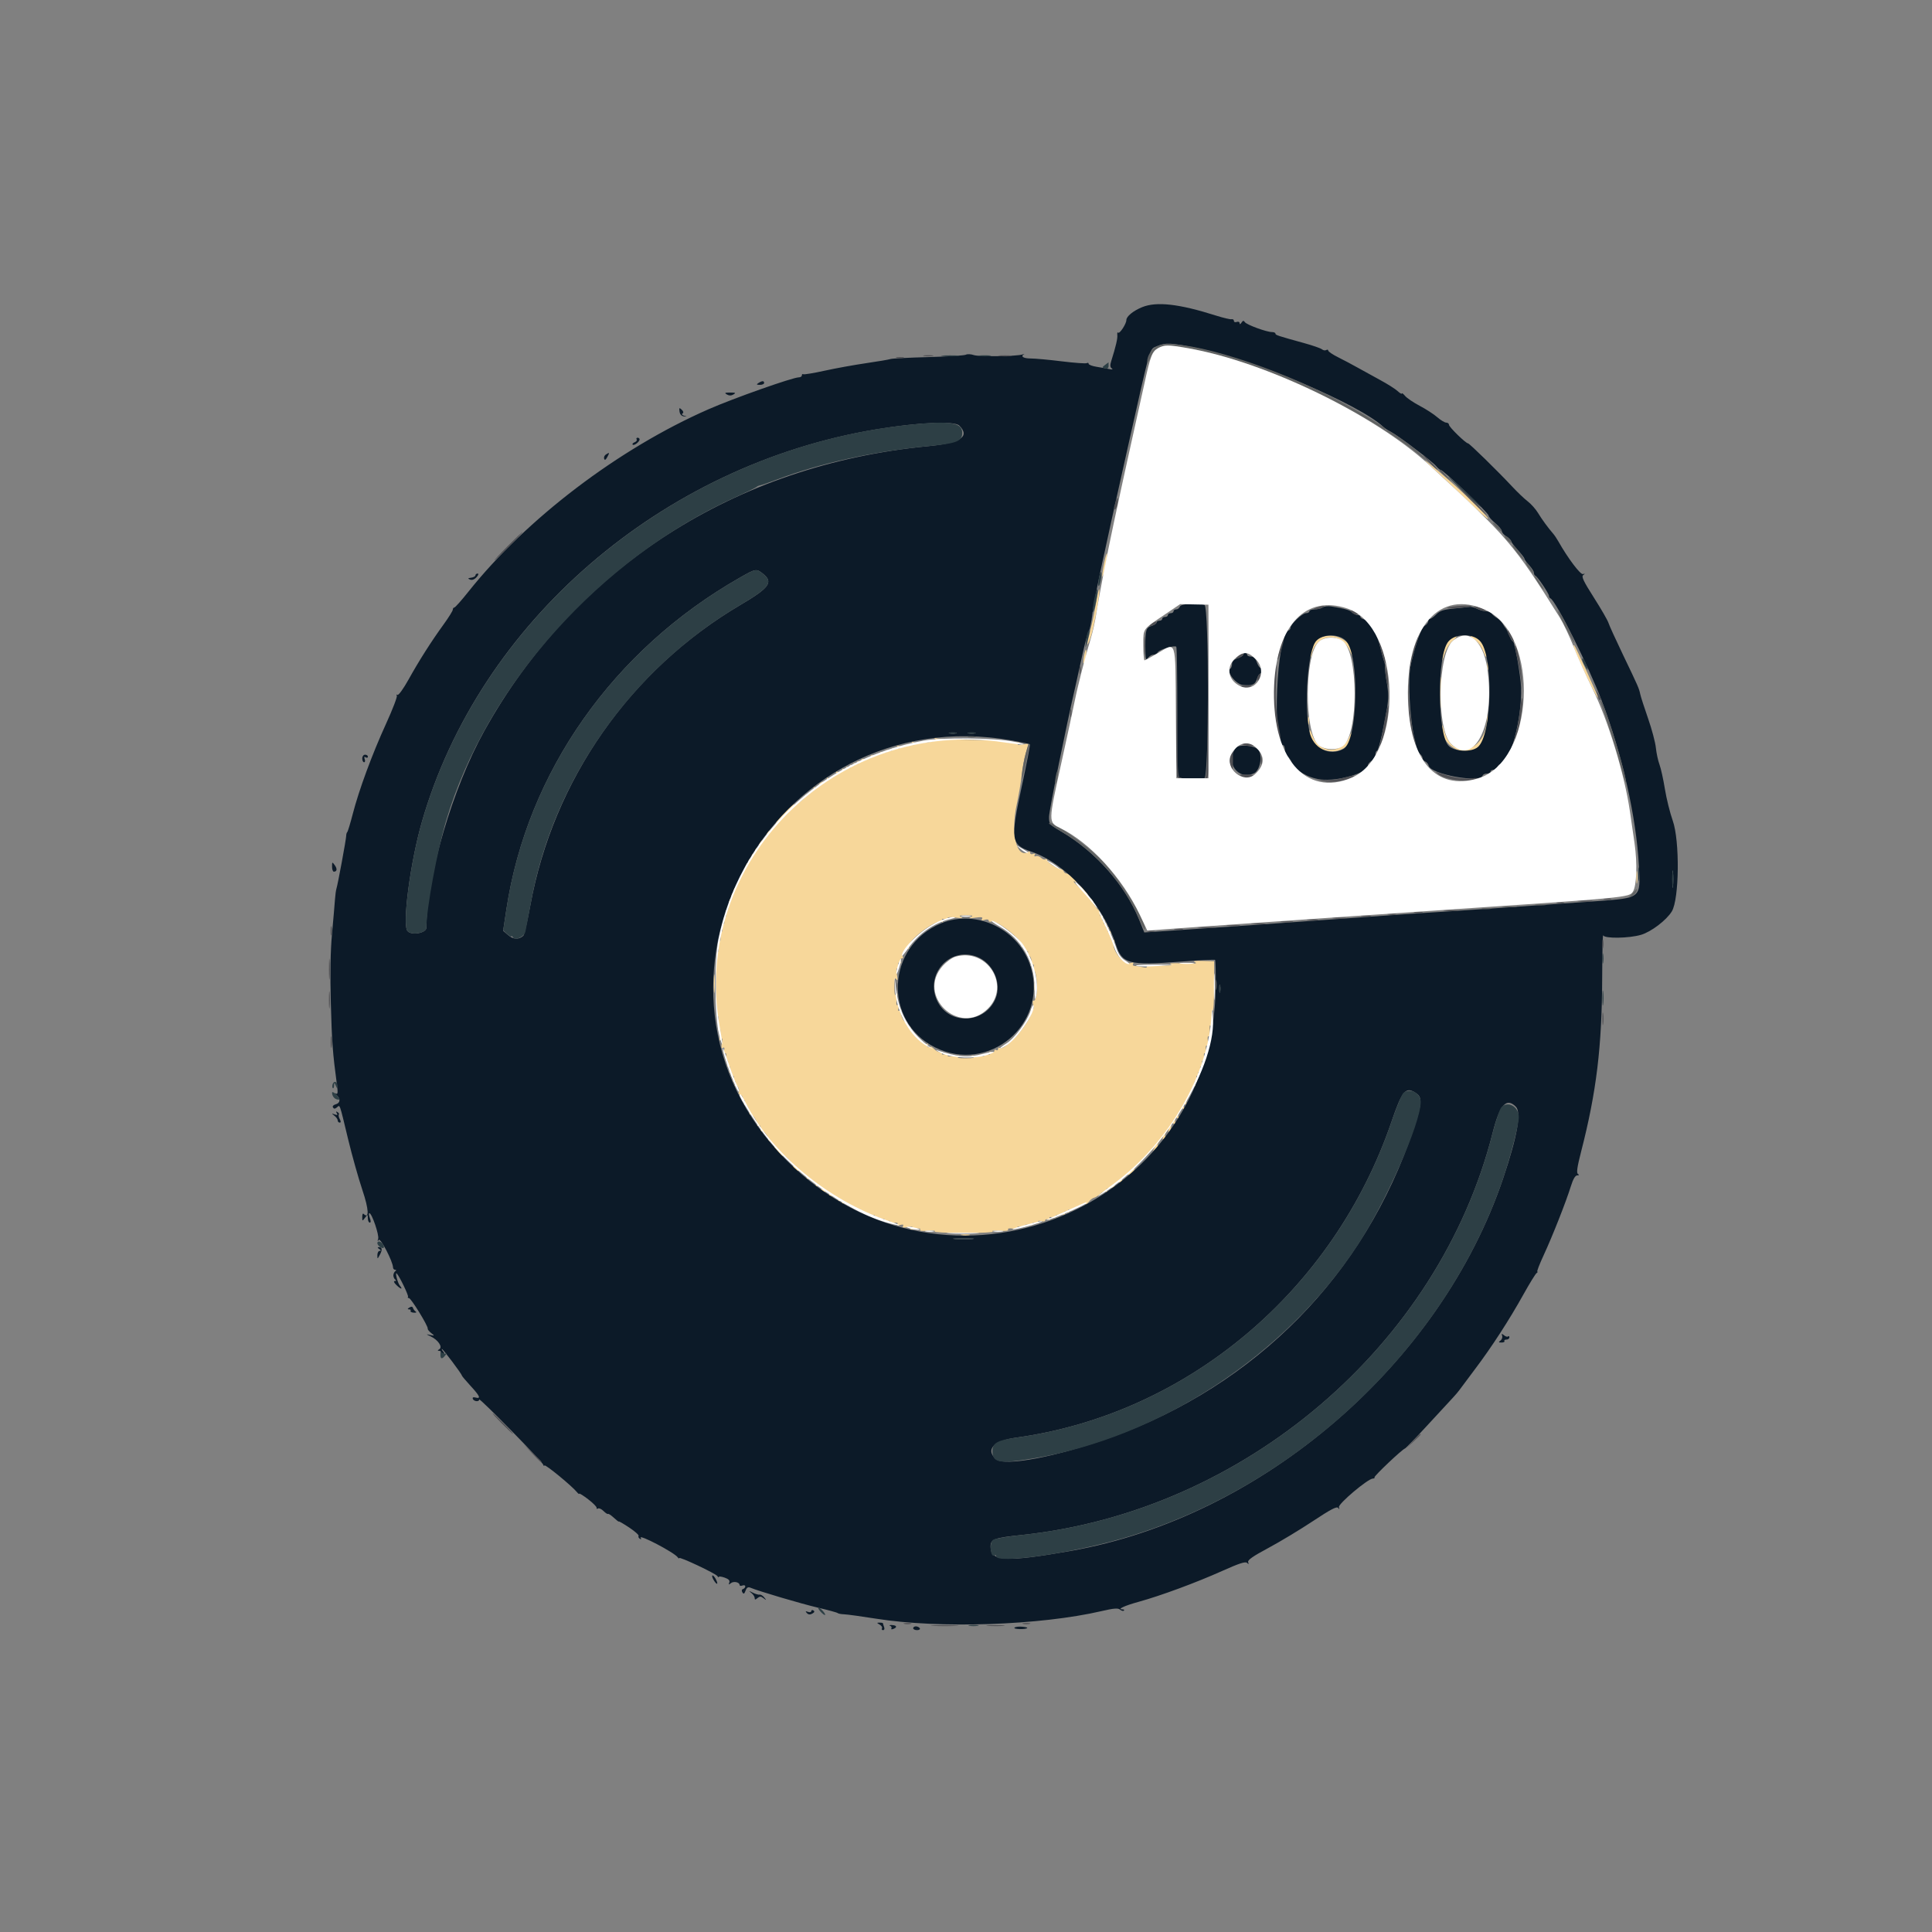 <svg id="svg" version="1.1" xmlns="http://www.w3.org/2000/svg" xmlns:xlink="http://www.w3.org/1999/xlink" width="400" height="400" viewBox="0, 0, 400,400"><rect x="0" y="0" width="400" height="400" fill="#808080" stroke="none"/><g id="svgg"><path id="path0" d="M297.070 97.299 C 298.574 98.668,301.588 101.506,303.768 103.605 C 305.948 105.704,307.876 107.422,308.053 107.422 C 308.565 107.422,303.671 102.589,299.609 99.082 C 294.941 95.051,293.459 94.010,297.070 97.299 M228.542 116.823 C 228.283 118.139,228.147 119.293,228.240 119.386 C 228.333 119.479,228.621 118.478,228.880 117.161 C 229.139 115.845,229.275 114.692,229.182 114.599 C 229.089 114.505,228.801 115.506,228.542 116.823 M226.951 124.682 C 226.691 126.253,226.214 128.594,225.889 129.883 C 224.978 133.506,224.919 134.375,225.732 132.192 C 226.461 130.234,227.902 122.303,227.586 121.987 C 227.497 121.898,227.211 123.110,226.951 124.682 M273.185 132.099 C 272.254 132.550,270.904 135.185,271.187 136.001 C 271.286 136.288,271.492 135.966,271.645 135.285 C 272.578 131.131,277.753 130.787,279.461 134.766 C 279.783 135.518,280.054 135.896,280.063 135.606 C 280.148 132.685,276.168 130.656,273.185 132.099 M300.059 132.555 C 299.216 133.451,298.411 135.554,298.465 136.716 C 298.480 137.040,298.744 136.485,299.053 135.482 C 299.387 134.397,300.100 133.251,300.813 132.650 C 301.474 132.094,301.767 131.641,301.465 131.641 C 301.164 131.641,300.531 132.052,300.059 132.555 M305.089 132.301 C 306.185 133.050,306.640 133.679,307.295 135.352 C 307.550 136.006,307.766 136.233,307.783 135.865 C 307.859 134.185,306.015 131.641,304.722 131.641 C 304.328 131.641,304.454 131.867,305.089 132.301 M325.781 133.670 C 325.781 134.522,330.794 145.168,330.840 144.414 C 330.860 144.086,326.267 133.949,325.959 133.641 C 325.861 133.543,325.781 133.557,325.781 133.670 M224.436 135.764 C 224.289 136.548,224.246 137.267,224.342 137.363 C 224.437 137.458,224.636 136.895,224.783 136.111 C 224.930 135.327,224.972 134.608,224.877 134.512 C 224.781 134.417,224.583 134.980,224.436 135.764 M307.903 137.891 C 307.903 138.643,307.984 138.950,308.082 138.574 C 308.180 138.198,308.180 137.583,308.082 137.207 C 307.984 136.831,307.903 137.139,307.903 137.891 M298.200 143.359 C 298.200 146.260,298.261 147.446,298.337 145.996 C 298.412 144.546,298.412 142.173,298.337 140.723 C 298.261 139.272,298.200 140.459,298.200 143.359 M270.794 149.219 C 270.794 149.971,270.874 150.278,270.972 149.902 C 271.071 149.526,271.071 148.911,270.972 148.535 C 270.874 148.159,270.794 148.467,270.794 149.219 M307.871 148.978 C 307.519 155.748,300.682 157.581,299.011 151.354 C 298.692 150.165,298.483 149.792,298.472 150.391 C 298.400 154.392,302.997 157.023,305.972 154.683 C 307.131 153.771,308.332 150.519,308.094 148.938 L 307.930 147.852 307.871 148.978 M271.111 151.308 C 271.008 155.629,277.873 157.255,279.525 153.301 C 280.352 151.324,280.176 150.723,279.322 152.605 C 277.646 156.295,273.055 156.021,271.682 152.148 C 271.377 151.289,271.120 150.911,271.111 151.308 M193.692 153.049 C 194.344 153.501,190.395 154.072,189.240 153.692 C 188.600 153.483,188.572 153.516,189.063 153.897 C 189.536 154.265,189.409 154.323,188.400 154.200 C 187.661 154.110,187.246 154.202,187.384 154.425 C 187.526 154.655,187.177 154.699,186.484 154.537 C 185.603 154.332,185.481 154.369,185.938 154.706 C 186.406 155.052,186.310 155.105,185.461 154.970 C 184.807 154.865,184.493 154.952,184.643 155.196 C 184.793 155.439,184.562 155.506,184.045 155.371 C 183.505 155.230,183.294 155.300,183.459 155.567 C 183.624 155.833,183.413 155.903,182.873 155.762 C 182.409 155.641,182.129 155.701,182.249 155.896 C 182.450 156.220,181.794 156.400,180.571 156.356 C 180.304 156.346,180.183 156.494,180.301 156.685 C 180.497 157.002,179.834 157.181,178.617 157.137 C 178.351 157.127,178.248 157.305,178.389 157.532 C 178.549 157.792,178.395 157.850,177.973 157.688 C 177.522 157.515,177.394 157.578,177.583 157.883 C 177.771 158.188,177.644 158.252,177.192 158.079 C 176.741 157.905,176.613 157.969,176.802 158.274 C 176.990 158.579,176.863 158.643,176.411 158.469 C 175.959 158.296,175.832 158.360,176.020 158.665 C 176.209 158.970,176.081 159.033,175.630 158.860 C 175.178 158.687,175.051 158.750,175.239 159.055 C 175.428 159.360,175.300 159.424,174.848 159.251 C 174.450 159.098,174.275 159.150,174.417 159.379 C 174.645 159.749,174.068 159.946,173.242 159.779 C 173.027 159.736,172.982 159.831,173.142 159.991 C 173.557 160.406,171.964 161.429,171.423 161.095 C 171.145 160.923,171.079 160.989,171.252 161.268 C 171.405 161.516,171.344 161.741,171.117 161.768 C 170.889 161.794,170.542 161.838,170.345 161.865 C 170.148 161.892,169.840 162.074,169.661 162.270 C 169.470 162.479,169.577 162.507,169.922 162.338 C 170.244 162.181,170.174 162.323,169.767 162.654 C 169.359 162.985,168.848 163.147,168.632 163.013 C 168.415 162.879,168.358 162.964,168.505 163.201 C 168.749 163.596,167.942 164.265,166.992 164.454 C 166.777 164.496,166.642 164.680,166.692 164.861 C 166.742 165.043,166.258 165.565,165.618 166.021 C 164.977 166.477,164.453 166.713,164.453 166.545 C 164.453 166.378,163.582 167.098,162.518 168.147 C 161.453 169.195,160.645 170.156,160.723 170.281 C 160.800 170.406,160.421 171.035,159.881 171.680 C 159.341 172.324,159.033 172.605,159.197 172.303 C 159.397 171.936,159.344 171.848,159.038 172.037 C 158.787 172.192,158.658 172.444,158.752 172.597 C 158.846 172.749,158.570 173.308,158.139 173.839 C 157.707 174.370,157.485 174.541,157.646 174.219 C 157.818 173.874,157.791 173.767,157.582 173.958 C 157.387 174.137,157.205 174.445,157.178 174.642 C 157.151 174.839,157.107 175.186,157.080 175.414 C 157.053 175.641,156.851 175.716,156.631 175.580 C 156.411 175.444,156.256 175.477,156.287 175.655 C 156.418 176.412,156.224 176.983,155.903 176.785 C 155.713 176.667,155.581 176.877,155.611 177.250 C 155.640 177.624,155.451 177.888,155.190 177.837 C 154.897 177.779,154.811 177.991,154.963 178.389 C 155.143 178.857,155.068 178.946,154.694 178.715 C 154.389 178.526,154.271 178.548,154.406 178.767 C 154.694 179.232,152.121 184.413,151.775 184.066 C 151.635 183.927,151.648 184.144,151.804 184.549 C 151.989 185.031,151.941 185.195,151.665 185.024 C 151.393 184.856,151.323 185.062,151.465 185.607 C 151.604 186.139,151.535 186.357,151.278 186.198 C 151.053 186.059,150.877 186.164,150.887 186.430 C 150.937 187.818,150.742 188.694,150.427 188.499 C 150.232 188.379,150.172 188.659,150.293 189.123 C 150.428 189.640,150.361 189.871,150.118 189.721 C 149.873 189.570,149.797 189.866,149.918 190.500 C 150.037 191.125,149.962 191.429,149.722 191.281 C 149.483 191.133,149.407 191.436,149.527 192.062 C 149.642 192.664,149.568 192.989,149.346 192.852 C 149.122 192.714,149.041 193.110,149.147 193.826 C 149.247 194.510,149.167 194.936,148.962 194.809 C 148.757 194.683,148.661 195.208,148.740 196.023 C 148.818 196.835,148.740 197.264,148.560 197.010 C 148.385 196.762,148.242 199.777,148.242 203.711 C 148.242 207.645,148.387 210.660,148.565 210.412 C 148.743 210.162,148.806 210.813,148.705 211.869 C 148.579 213.175,148.642 213.606,148.903 213.236 C 149.164 212.864,149.216 213.184,149.067 214.258 C 148.906 215.419,148.956 215.670,149.263 215.234 C 149.574 214.793,149.620 214.966,149.453 215.937 C 149.296 216.848,149.362 217.145,149.677 216.951 C 149.980 216.763,150.052 216.946,149.903 217.518 C 149.763 218.052,149.833 218.268,150.093 218.107 C 150.357 217.944,150.434 218.219,150.308 218.875 C 150.187 219.509,150.263 219.805,150.509 219.654 C 150.751 219.504,150.819 219.735,150.684 220.252 C 150.543 220.792,150.613 221.003,150.879 220.838 C 151.146 220.673,151.216 220.884,151.075 221.424 C 150.932 221.969,151.003 222.175,151.275 222.007 C 151.543 221.841,151.602 221.989,151.438 222.417 C 151.266 222.865,151.329 222.996,151.629 222.811 C 151.933 222.623,152.006 222.804,151.856 223.377 C 151.713 223.922,151.784 224.128,152.056 223.960 C 152.325 223.794,152.384 223.942,152.219 224.370 C 152.078 224.739,152.117 224.945,152.307 224.827 C 152.704 224.582,153.225 225.695,152.933 226.166 C 152.826 226.339,153.020 226.588,153.363 226.720 C 153.730 226.861,153.892 227.208,153.756 227.563 C 153.605 227.956,153.682 228.068,153.977 227.886 C 154.282 227.697,154.346 227.825,154.172 228.277 C 154.031 228.646,154.076 228.848,154.273 228.726 C 154.651 228.492,155.311 229.997,155.123 230.664 C 155.062 230.879,155.146 230.921,155.309 230.759 C 155.692 230.375,157.061 232.448,156.753 232.946 C 156.625 233.154,156.723 233.198,156.971 233.045 C 157.380 232.792,157.603 233.279,157.458 234.111 C 157.428 234.288,157.574 234.327,157.783 234.198 C 158.120 233.989,159.267 235.544,159.018 235.872 C 158.964 235.944,159.050 236.120,159.210 236.263 C 159.370 236.406,159.369 236.260,159.208 235.938 C 159.048 235.615,159.270 235.786,159.701 236.317 C 160.133 236.848,160.417 237.394,160.333 237.530 C 160.249 237.666,160.614 238.185,161.145 238.683 C 161.675 239.182,162.109 239.438,162.109 239.253 C 162.109 239.068,162.630 239.416,163.267 240.026 C 163.904 240.636,164.346 241.264,164.248 241.422 C 164.151 241.579,164.333 241.926,164.653 242.191 C 164.973 242.457,165.234 242.554,165.234 242.408 C 165.234 242.263,165.630 242.420,166.113 242.759 C 166.597 243.097,166.992 243.547,166.992 243.758 C 166.992 243.968,167.080 244.111,167.188 244.075 C 167.695 243.903,169.131 245.011,168.896 245.392 C 168.749 245.630,168.806 245.715,169.023 245.581 C 169.239 245.447,169.750 245.609,170.157 245.940 C 170.565 246.271,170.635 246.413,170.313 246.255 C 169.968 246.087,169.861 246.115,170.052 246.324 C 170.231 246.520,170.539 246.702,170.736 246.729 C 170.933 246.755,171.280 246.799,171.507 246.826 C 171.735 246.853,171.810 247.055,171.674 247.275 C 171.538 247.495,171.571 247.636,171.748 247.589 C 172.368 247.421,173.837 248.107,173.618 248.461 C 173.496 248.658,173.698 248.704,174.067 248.562 C 174.528 248.385,174.648 248.450,174.449 248.771 C 174.290 249.028,174.306 249.193,174.483 249.137 C 175.067 248.953,179.293 250.861,179.077 251.211 C 178.961 251.399,179.167 251.438,179.536 251.296 C 179.964 251.132,180.112 251.191,179.946 251.460 C 179.778 251.732,179.984 251.802,180.529 251.660 C 181.103 251.510,181.284 251.583,181.095 251.887 C 180.910 252.187,181.041 252.250,181.489 252.078 C 181.917 251.913,182.065 251.972,181.899 252.241 C 181.731 252.513,181.937 252.584,182.482 252.441 C 183.023 252.300,183.233 252.370,183.068 252.636 C 182.904 252.903,183.114 252.973,183.654 252.832 C 184.171 252.697,184.402 252.764,184.253 253.007 C 184.101 253.252,184.397 253.328,185.031 253.207 C 185.687 253.082,185.963 253.159,185.800 253.423 C 185.639 253.683,185.854 253.753,186.389 253.613 C 186.961 253.463,187.143 253.536,186.956 253.839 C 186.761 254.154,187.058 254.220,187.969 254.063 C 188.956 253.892,189.121 253.939,188.672 254.263 C 188.228 254.584,188.407 254.625,189.416 254.431 C 190.289 254.263,190.661 254.314,190.498 254.578 C 190.335 254.841,190.887 254.920,192.097 254.804 C 193.123 254.707,193.745 254.772,193.495 254.951 C 193.247 255.128,196.010 255.273,199.634 255.273 C 203.258 255.273,205.922 255.140,205.553 254.977 C 205.181 254.812,205.788 254.743,206.920 254.821 C 208.191 254.908,208.869 254.816,208.720 254.576 C 208.576 254.343,208.957 254.261,209.690 254.369 C 210.406 254.474,210.802 254.393,210.664 254.170 C 210.526 253.948,210.851 253.873,211.454 253.988 C 212.079 254.108,212.383 254.032,212.235 253.793 C 212.087 253.554,212.390 253.478,213.016 253.598 C 213.650 253.719,213.946 253.643,213.794 253.398 C 213.644 253.155,213.876 253.087,214.393 253.222 C 214.933 253.364,215.143 253.293,214.979 253.027 C 214.814 252.761,215.024 252.690,215.564 252.832 C 216.027 252.953,216.406 252.874,216.406 252.656 C 216.406 252.438,216.679 252.365,217.012 252.493 C 217.405 252.644,217.521 252.568,217.342 252.278 C 217.154 251.973,217.335 251.901,217.908 252.050 C 218.372 252.172,218.653 252.112,218.532 251.917 C 218.332 251.592,218.987 251.413,220.211 251.457 C 220.477 251.466,220.580 251.288,220.440 251.061 C 220.279 250.802,220.433 250.744,220.855 250.906 C 221.306 251.079,221.434 251.015,221.245 250.710 C 221.057 250.405,221.184 250.342,221.636 250.515 C 222.005 250.657,222.219 250.630,222.111 250.457 C 221.920 250.147,224.415 249.060,224.780 249.294 C 224.882 249.360,225.194 249.116,225.471 248.752 C 225.749 248.388,226.226 248.036,226.530 247.971 C 226.834 247.905,227.412 247.538,227.814 247.154 C 228.215 246.770,228.741 246.577,228.981 246.726 C 229.246 246.890,229.308 246.819,229.139 246.545 C 228.986 246.297,229.046 246.072,229.274 246.045 C 229.501 246.018,229.849 245.974,230.046 245.947 C 230.243 245.920,230.550 245.738,230.729 245.543 C 230.921 245.334,230.813 245.305,230.469 245.474 C 230.146 245.632,230.216 245.490,230.624 245.159 C 231.032 244.827,231.503 244.641,231.671 244.745 C 231.840 244.849,232.104 244.729,232.260 244.477 C 232.448 244.173,232.359 244.117,231.994 244.309 C 231.692 244.469,231.880 244.246,232.411 243.814 C 232.942 243.383,233.493 243.102,233.636 243.190 C 233.893 243.349,235.044 242.185,234.872 241.941 C 234.823 241.871,235.875 240.711,237.209 239.364 C 238.543 238.016,239.374 237.266,239.056 237.695 C 238.520 238.418,238.528 238.436,239.156 237.944 C 239.529 237.651,239.763 237.295,239.675 237.152 C 239.586 237.009,239.867 236.458,240.299 235.927 C 240.730 235.395,240.953 235.208,240.794 235.510 C 240.601 235.875,240.657 235.964,240.962 235.776 C 241.213 235.620,241.334 235.355,241.230 235.187 C 241.126 235.018,241.312 234.547,241.643 234.140 C 241.974 233.732,242.116 233.662,241.959 233.984 C 241.790 234.329,241.818 234.436,242.027 234.245 C 242.223 234.066,242.405 233.758,242.432 233.561 C 242.458 233.364,242.502 233.017,242.529 232.789 C 242.556 232.562,242.758 232.487,242.978 232.623 C 243.199 232.759,243.354 232.726,243.323 232.549 C 243.178 231.716,243.401 231.230,243.810 231.483 C 244.090 231.655,244.155 231.590,243.983 231.311 C 243.655 230.780,244.668 229.174,245.075 229.580 C 245.228 229.734,245.227 229.528,245.071 229.123 C 244.897 228.668,244.938 228.480,245.181 228.630 C 245.397 228.763,245.581 228.660,245.591 228.401 C 245.626 227.516,247.138 224.612,247.418 224.892 C 247.572 225.046,247.570 224.840,247.415 224.436 C 247.230 223.953,247.278 223.789,247.553 223.960 C 247.826 224.128,247.896 223.922,247.754 223.377 C 247.604 222.804,247.676 222.623,247.981 222.811 C 248.280 222.996,248.343 222.865,248.171 222.417 C 248.007 221.989,248.066 221.841,248.335 222.007 C 248.607 222.175,248.677 221.969,248.535 221.424 C 248.394 220.884,248.464 220.673,248.730 220.838 C 248.997 221.003,249.067 220.792,248.925 220.252 C 248.790 219.735,248.858 219.504,249.101 219.654 C 249.346 219.805,249.422 219.509,249.301 218.875 C 249.181 218.250,249.257 217.946,249.496 218.094 C 249.735 218.242,249.811 217.939,249.692 217.313 C 249.577 216.711,249.651 216.386,249.873 216.523 C 250.096 216.661,250.177 216.265,250.072 215.549 C 249.972 214.865,250.052 214.439,250.257 214.566 C 250.462 214.692,250.558 214.167,250.479 213.352 C 250.386 212.388,250.459 212.086,250.702 212.435 C 250.936 212.772,251.004 212.220,250.894 210.873 C 250.801 209.727,250.869 208.992,251.046 209.240 C 251.223 209.488,251.367 207.291,251.367 204.357 L 251.367 199.023 249.023 198.949 C 247.292 198.895,246.884 198.972,247.461 199.248 C 248.000 199.505,247.211 199.571,244.922 199.463 C 242.849 199.365,241.895 199.433,242.383 199.644 C 242.893 199.864,242.126 199.951,240.173 199.893 C 238.457 199.842,237.275 199.956,237.402 200.159 C 237.526 200.358,237.211 200.404,236.682 200.262 C 236.165 200.124,235.424 200.008,235.036 200.005 C 234.619 200.002,234.439 199.822,234.596 199.568 C 234.773 199.282,234.603 199.218,234.095 199.379 C 232.541 199.872,229.829 196.273,230.697 194.869 C 230.874 194.582,230.811 194.515,230.529 194.689 C 230.110 194.948,229.924 194.407,229.972 193.071 C 229.982 192.804,229.804 192.701,229.577 192.842 C 229.317 193.002,229.259 192.848,229.421 192.427 C 229.595 191.975,229.531 191.847,229.226 192.036 C 228.921 192.224,228.857 192.097,229.031 191.645 C 229.204 191.194,229.140 191.066,228.835 191.255 C 228.530 191.443,228.467 191.316,228.640 190.864 C 228.813 190.412,228.750 190.285,228.445 190.473 C 228.140 190.662,228.076 190.535,228.249 190.083 C 228.402 189.685,228.350 189.509,228.121 189.651 C 227.908 189.782,227.734 189.704,227.734 189.476 C 227.734 189.249,227.734 188.975,227.734 188.867 C 227.734 188.760,227.376 188.314,226.939 187.876 C 226.501 187.439,226.241 186.924,226.359 186.731 C 226.478 186.539,226.369 186.255,226.118 186.099 C 225.815 185.912,225.756 186.002,225.945 186.365 C 226.102 186.667,225.959 186.581,225.627 186.173 C 225.296 185.765,225.102 185.307,225.196 185.155 C 225.290 185.004,224.889 184.458,224.304 183.943 L 223.242 183.008 224.215 184.180 C 225.095 185.240,225.049 185.223,223.727 184.005 C 222.227 182.624,221.893 182.161,222.754 182.657 C 223.022 182.812,222.816 182.471,222.295 181.899 C 221.774 181.327,221.130 180.859,220.863 180.859 C 220.596 180.859,220.309 180.655,220.226 180.405 C 220.143 180.155,219.799 179.911,219.463 179.861 C 218.616 179.737,216.797 178.506,216.797 178.057 C 216.797 177.854,216.635 177.788,216.438 177.910 C 216.240 178.032,215.843 177.897,215.555 177.609 C 215.268 177.321,214.789 177.167,214.493 177.265 C 214.169 177.373,214.062 177.271,214.224 177.008 C 214.396 176.730,214.273 176.656,213.887 176.804 C 213.553 176.932,213.281 176.832,213.281 176.581 C 213.281 176.331,213.109 176.232,212.899 176.362 C 210.480 177.857,209.193 172.537,210.511 166.500 C 210.922 164.622,211.376 161.943,211.520 160.547 C 211.665 159.150,212.033 157.141,212.337 156.081 C 212.642 155.022,212.891 154.103,212.891 154.040 C 212.891 153.977,212.319 154.024,211.621 154.144 C 210.696 154.303,210.505 154.255,210.917 153.966 C 211.324 153.681,210.994 153.618,209.745 153.744 C 208.770 153.842,208.300 153.787,208.674 153.619 C 209.040 153.455,206.052 153.267,202.033 153.203 C 198.014 153.138,194.375 152.995,193.945 152.884 C 193.377 152.738,193.308 152.783,193.692 153.049 M162.891 168.555 C 161.942 169.521,161.078 170.313,160.970 170.313 C 160.863 170.313,161.551 169.521,162.500 168.555 C 163.449 167.588,164.313 166.797,164.420 166.797 C 164.528 166.797,163.839 167.588,162.891 168.555 M338.789 181.641 C 338.789 182.822,338.862 183.306,338.952 182.715 C 339.041 182.124,339.041 181.157,338.952 180.566 C 338.862 179.976,338.789 180.459,338.789 181.641 M200.977 189.870 C 200.429 190.123,200.707 190.161,201.905 189.995 C 203.193 189.817,203.542 189.876,203.321 190.234 C 203.110 190.575,203.261 190.635,203.857 190.445 C 204.339 190.292,204.688 190.352,204.688 190.586 C 204.688 190.809,204.921 190.902,205.205 190.792 C 206.342 190.356,212.033 194.879,211.478 195.776 C 211.364 195.962,211.503 196.065,211.787 196.006 C 212.073 195.946,212.281 196.202,212.251 196.578 C 212.221 196.964,212.376 197.147,212.610 197.002 C 212.870 196.841,212.928 196.995,212.766 197.417 C 212.624 197.787,212.670 197.988,212.867 197.866 C 213.331 197.579,213.808 199.073,213.441 199.666 C 213.255 199.969,213.332 200.015,213.673 199.804 C 214.055 199.568,214.129 199.702,213.965 200.330 C 213.844 200.794,213.881 201.089,214.047 200.986 C 214.493 200.710,214.878 204.141,214.598 205.893 C 214.465 206.726,214.195 207.308,213.998 207.187 C 213.792 207.059,213.754 207.417,213.909 208.033 C 214.086 208.740,214.037 209.015,213.765 208.847 C 213.517 208.694,213.426 208.866,213.534 209.281 C 213.960 210.909,208.170 217.696,206.982 216.962 C 206.794 216.846,206.641 216.947,206.641 217.188 C 206.641 217.428,206.465 217.516,206.250 217.383 C 206.035 217.250,205.859 217.346,205.859 217.597 C 205.859 217.848,205.587 217.948,205.253 217.820 C 204.860 217.669,204.744 217.745,204.924 218.035 C 205.112 218.339,204.931 218.412,204.357 218.262 C 203.820 218.121,203.607 218.191,203.770 218.455 C 203.943 218.735,203.470 218.792,202.306 218.631 C 201.158 218.473,200.846 218.509,201.367 218.740 C 201.944 218.995,201.588 219.091,200.000 219.107 C 198.491 219.122,198.026 219.017,198.438 218.755 C 198.836 218.501,198.537 218.460,197.498 218.627 C 196.466 218.793,196.055 218.738,196.229 218.457 C 196.393 218.191,196.182 218.121,195.643 218.262 C 195.069 218.412,194.888 218.339,195.076 218.035 C 195.250 217.753,195.147 217.666,194.797 217.800 C 194.491 217.918,193.924 217.696,193.535 217.308 C 193.147 216.919,192.773 216.646,192.704 216.699 C 192.316 217.001,191.794 216.727,192.029 216.346 C 192.205 216.062,192.136 216.001,191.843 216.182 C 191.259 216.543,188.115 213.476,188.474 212.895 C 188.615 212.667,188.497 212.529,188.213 212.588 C 187.927 212.647,187.719 212.392,187.749 212.016 C 187.778 211.642,187.672 211.417,187.513 211.515 C 187.098 211.772,186.267 209.789,186.579 209.285 C 186.745 209.016,186.654 208.978,186.327 209.180 C 185.945 209.416,185.871 209.282,186.035 208.654 C 186.176 208.115,186.106 207.904,185.840 208.068 C 185.559 208.242,185.504 207.831,185.670 206.799 C 185.837 205.760,185.796 205.460,185.542 205.859 C 185.278 206.273,185.168 205.812,185.168 204.297 C 185.168 202.712,185.273 202.302,185.567 202.734 C 185.854 203.155,185.892 202.890,185.703 201.799 C 185.526 200.780,185.574 200.361,185.847 200.530 C 186.104 200.689,186.174 200.471,186.035 199.939 C 185.885 199.366,185.958 199.185,186.262 199.373 C 186.552 199.553,186.628 199.437,186.477 199.044 C 186.349 198.709,186.449 198.438,186.700 198.438 C 186.951 198.438,187.047 198.262,186.914 198.048 C 186.597 197.534,187.671 196.014,188.086 196.389 C 188.262 196.549,188.272 196.447,188.108 196.163 C 187.473 195.064,193.851 190.158,194.996 190.866 C 195.281 191.042,195.323 190.958,195.116 190.624 C 194.880 190.242,195.015 190.168,195.643 190.332 C 196.173 190.470,196.392 190.401,196.234 190.145 C 196.065 189.873,196.613 189.818,197.894 189.979 C 199.182 190.141,199.550 190.103,199.023 189.864 C 198.415 189.587,198.632 189.508,200.000 189.508 C 201.380 189.508,201.590 189.586,200.977 189.870 M147.790 203.711 C 147.792 205.430,147.860 206.084,147.943 205.165 C 148.025 204.247,148.024 202.840,147.940 202.040 C 147.856 201.240,147.789 201.992,147.790 203.711 M214.153 204.297 C 214.153 205.049,214.234 205.356,214.332 204.980 C 214.430 204.604,214.430 203.989,214.332 203.613 C 214.234 203.237,214.153 203.545,214.153 204.297 M199.126 255.745 C 199.612 255.838,200.315 255.835,200.688 255.737 C 201.062 255.639,200.664 255.563,199.805 255.567 C 198.945 255.572,198.640 255.652,199.126 255.745 " stroke="none" fill="#f7d79a" fill-rule="evenodd"></path><path id="path1" d="M236.465 63.596 C 234.615 64.351,233.203 65.505,233.203 66.262 C 233.203 67.039,231.807 69.177,231.501 68.870 C 231.354 68.723,231.276 68.944,231.328 69.360 C 231.415 70.052,231.020 71.739,230.060 74.785 C 229.800 75.609,229.834 76.034,230.180 76.281 C 230.489 76.501,230.311 76.550,229.688 76.417 C 229.150 76.303,227.964 76.090,227.051 75.945 C 226.138 75.800,225.391 75.518,225.391 75.318 C 225.391 75.118,225.226 75.056,225.024 75.180 C 224.823 75.305,222.499 75.139,219.860 74.813 C 217.221 74.486,214.310 74.219,213.391 74.219 C 211.897 74.219,211.216 73.784,212.012 73.339 C 212.173 73.249,212.041 73.268,211.719 73.381 C 210.570 73.786,202.695 73.891,201.621 73.516 C 201.019 73.307,200.276 73.272,199.970 73.439 C 199.664 73.606,196.162 73.828,192.188 73.933 C 188.213 74.038,184.697 74.218,184.375 74.332 C 184.053 74.447,181.775 74.834,179.313 75.193 C 176.851 75.552,172.984 76.254,170.720 76.753 C 168.456 77.252,166.471 77.579,166.309 77.479 C 166.148 77.379,166.016 77.484,166.016 77.711 C 166.016 77.939,165.738 78.125,165.399 78.125 C 164.131 78.125,151.923 82.438,146.664 84.744 C 128.065 92.899,108.978 107.412,96.940 122.553 C 95.529 124.329,94.234 125.781,94.062 125.781 C 93.890 125.781,93.750 125.976,93.750 126.215 C 93.750 126.454,92.905 127.816,91.872 129.242 C 89.256 132.853,86.800 136.714,84.577 140.706 C 83.536 142.577,82.510 144.000,82.297 143.868 C 82.085 143.737,82.022 143.809,82.157 144.028 C 82.293 144.248,81.289 146.868,79.925 149.851 C 77.047 156.149,74.316 163.551,73.025 168.555 C 72.526 170.488,72.019 172.158,71.899 172.266 C 71.778 172.373,71.678 172.725,71.676 173.047 C 71.672 173.739,69.937 183.134,69.657 183.984 C 69.550 184.307,69.409 185.361,69.343 186.328 C 69.277 187.295,69.004 190.459,68.737 193.359 C 68.415 196.860,68.333 201.654,68.493 207.617 C 68.714 215.796,68.876 217.972,69.757 224.571 C 69.989 226.313,69.943 226.631,69.492 226.397 C 69.191 226.241,69.253 226.366,69.629 226.674 C 70.556 227.434,70.490 228.378,69.492 228.639 C 69.016 228.764,68.784 229.037,68.941 229.290 C 69.138 229.608,69.357 229.603,69.757 229.272 C 70.416 228.725,70.221 228.169,72.089 235.920 C 72.890 239.241,74.209 243.934,75.020 246.350 C 76.386 250.414,76.487 252.529,75.257 251.299 C 75.116 251.157,75.000 251.456,75.000 251.963 C 75.000 252.856,75.017 252.861,75.574 252.125 C 76.133 251.386,76.147 251.389,76.159 252.246 C 76.166 252.729,76.343 253.125,76.553 253.125 C 76.798 253.125,76.801 252.776,76.563 252.148 C 76.358 251.611,76.320 251.172,76.477 251.172 C 76.986 251.172,78.542 255.723,78.293 256.486 C 78.122 257.010,78.158 257.077,78.417 256.717 C 78.771 256.224,81.344 261.177,81.370 262.402 C 81.376 262.671,81.571 262.893,81.803 262.897 C 82.078 262.900,82.089 263.003,81.836 263.190 C 81.621 263.347,81.445 263.740,81.445 264.063 C 81.445 264.385,81.621 264.778,81.836 264.935 C 82.078 265.113,82.041 265.225,81.738 265.228 C 81.443 265.232,81.559 265.543,82.031 266.016 C 82.964 266.949,83.519 267.062,82.777 266.168 C 82.311 265.607,81.718 263.214,82.159 263.679 C 82.742 264.292,84.674 268.321,84.479 268.516 C 84.350 268.644,84.433 268.750,84.663 268.750 C 85.098 268.750,88.691 274.595,88.554 275.081 C 88.511 275.233,88.828 275.637,89.258 275.980 C 90.021 276.588,90.016 276.598,89.063 276.391 C 88.144 276.192,88.151 276.210,89.169 276.687 C 90.691 277.401,91.694 278.874,90.970 279.333 C 90.547 279.601,90.541 279.677,90.941 279.682 C 91.222 279.685,91.362 279.834,91.251 280.013 C 91.141 280.192,91.303 280.339,91.613 280.339 C 92.037 280.339,92.069 280.211,91.743 279.818 C 91.505 279.531,91.396 279.297,91.500 279.297 C 91.720 279.297,95.611 284.475,95.610 284.766 C 95.609 284.873,96.419 285.840,97.409 286.914 C 99.365 289.035,99.634 289.653,98.467 289.348 C 97.980 289.220,97.779 289.319,97.898 289.628 C 98.108 290.175,99.219 290.281,99.219 289.754 C 99.219 289.297,112.477 302.818,112.490 303.288 C 112.495 303.485,112.607 303.539,112.738 303.408 C 112.968 303.178,118.448 307.684,119.434 308.915 C 119.702 309.250,119.922 309.404,119.922 309.257 C 119.922 309.110,120.757 309.630,121.777 310.412 C 122.798 311.195,123.585 311.997,123.525 312.196 C 123.466 312.395,123.592 312.451,123.804 312.319 C 124.017 312.188,124.534 312.424,124.953 312.844 C 125.373 313.263,125.791 313.532,125.883 313.440 C 125.974 313.348,126.516 313.706,127.087 314.235 C 127.658 314.764,128.125 315.116,128.125 315.016 C 128.125 314.917,129.088 315.475,130.266 316.257 C 131.443 317.039,132.319 317.819,132.212 317.992 C 132.106 318.164,132.224 318.433,132.476 318.588 C 132.761 318.765,132.829 318.701,132.654 318.420 C 132.069 317.473,139.634 321.433,140.326 322.436 C 140.484 322.664,140.616 322.732,140.619 322.585 C 140.627 322.213,148.178 325.773,148.529 326.315 C 148.687 326.559,148.819 326.635,148.822 326.485 C 148.825 326.335,149.366 326.400,150.024 326.629 C 150.854 326.919,151.150 327.228,150.992 327.641 C 150.811 328.112,150.877 328.141,151.309 327.783 C 151.876 327.312,153.125 327.568,153.125 328.155 C 153.125 328.340,153.389 328.390,153.711 328.266 C 154.033 328.143,154.297 328.221,154.297 328.441 C 154.297 328.661,154.090 328.910,153.837 328.994 C 153.555 329.088,153.505 329.354,153.706 329.680 C 153.959 330.088,154.111 330.005,154.364 329.323 C 154.605 328.672,154.875 328.510,155.374 328.720 C 157.087 329.439,165.811 332.018,169.336 332.847 C 171.484 333.352,173.330 333.859,173.438 333.973 C 173.545 334.087,174.160 334.201,174.805 334.226 C 175.449 334.252,178.438 334.663,181.445 335.140 C 194.570 337.220,215.357 336.515,228.076 333.558 C 230.589 332.973,231.473 332.902,231.894 333.251 C 232.195 333.501,232.554 333.592,232.692 333.454 C 232.830 333.316,232.702 333.203,232.409 333.203 C 231.189 333.203,232.796 332.449,235.742 331.638 C 240.293 330.386,247.648 327.669,253.040 325.249 C 256.556 323.671,257.859 323.249,258.193 323.580 C 258.527 323.912,258.584 323.876,258.417 323.437 C 258.253 323.006,259.350 322.232,262.572 320.507 C 264.980 319.219,269.144 316.710,271.825 314.932 C 275.504 312.493,276.788 311.822,277.059 312.198 C 277.320 312.559,277.361 312.519,277.212 312.050 C 276.999 311.378,283.232 306.120,284.242 306.120 C 284.511 306.120,284.662 306.008,284.577 305.871 C 284.426 305.626,290.314 300.052,290.896 299.888 C 291.060 299.842,293.131 297.698,295.499 295.124 C 297.867 292.549,300.244 289.976,300.781 289.406 C 301.318 288.836,301.934 288.113,302.148 287.800 C 302.363 287.486,303.795 285.570,305.329 283.541 C 308.797 278.956,312.452 273.321,315.429 267.969 C 316.684 265.713,317.901 263.738,318.133 263.580 C 318.365 263.422,318.434 263.291,318.287 263.287 C 318.140 263.284,318.732 261.743,319.603 259.863 C 321.442 255.894,324.225 248.841,325.228 245.605 C 325.685 244.130,326.134 243.357,326.536 243.353 C 326.951 243.349,327.002 243.254,326.694 243.058 C 326.360 242.846,326.533 241.625,327.343 238.474 C 330.543 226.029,331.665 216.756,331.715 202.344 C 331.732 197.295,331.825 193.384,331.922 193.652 C 332.173 194.353,337.273 194.282,339.763 193.542 C 341.867 192.918,345.019 190.520,346.132 188.698 C 347.676 186.171,347.802 174.071,346.328 169.922 C 345.756 168.311,345.022 165.352,344.698 163.348 C 344.375 161.344,343.868 159.059,343.573 158.270 C 343.278 157.481,342.942 155.919,342.827 154.799 C 342.712 153.679,341.987 150.955,341.215 148.745 C 340.443 146.535,339.718 144.287,339.603 143.750 C 339.331 142.477,339.214 142.210,336.015 135.547 C 334.520 132.432,333.167 129.460,333.009 128.943 C 332.850 128.426,331.492 126.074,329.991 123.718 C 327.834 120.334,327.372 119.355,327.790 119.062 C 328.219 118.762,328.208 118.723,327.734 118.859 C 327.203 119.012,324.587 115.537,322.656 112.114 C 322.334 111.543,321.853 110.825,321.588 110.518 C 320.489 109.248,319.233 107.531,318.426 106.194 C 317.953 105.411,316.997 104.336,316.303 103.805 C 315.608 103.274,314.160 101.897,313.086 100.744 C 310.129 97.572,304.229 91.797,303.945 91.797 C 303.477 91.797,300.000 88.409,300.000 87.953 C 300.000 87.704,299.742 87.500,299.428 87.500 C 299.113 87.500,298.278 86.996,297.572 86.380 C 296.866 85.763,295.234 84.705,293.945 84.027 C 292.656 83.350,291.294 82.428,290.918 81.980 C 290.542 81.531,290.234 81.301,290.234 81.470 C 290.234 81.639,289.839 81.412,289.355 80.965 C 288.872 80.519,287.246 79.489,285.742 78.677 C 284.238 77.865,282.129 76.704,281.055 76.097 C 279.980 75.490,278.179 74.535,277.051 73.974 C 275.923 73.414,275.000 72.790,275.000 72.587 C 275.000 72.385,274.817 72.333,274.592 72.472 C 274.368 72.610,273.968 72.544,273.704 72.325 C 273.440 72.106,271.822 71.539,270.108 71.065 C 264.457 69.503,264.063 69.373,264.063 69.060 C 264.063 68.889,263.738 68.750,263.342 68.750 C 262.223 68.750,258.083 67.232,257.734 66.693 C 257.494 66.323,257.333 66.347,257.037 66.797 C 256.793 67.169,256.650 67.209,256.647 66.907 C 256.643 66.645,256.377 66.532,256.055 66.656 C 255.732 66.779,255.469 66.678,255.469 66.431 C 255.469 66.184,255.249 66.032,254.980 66.093 C 254.712 66.155,253.262 65.814,251.758 65.337 C 244.107 62.909,239.447 62.379,236.465 63.596 M247.802 72.056 C 259.604 74.454,281.442 83.689,286.395 88.376 C 286.680 88.646,287.393 89.114,287.978 89.416 C 289.449 90.175,296.535 95.533,297.328 96.486 C 297.685 96.915,298.085 97.266,298.218 97.266 C 298.826 97.266,308.203 106.186,308.203 106.765 C 308.203 106.971,308.818 107.664,309.570 108.307 C 310.322 108.949,310.938 109.696,310.938 109.966 C 310.938 110.236,311.377 110.745,311.914 111.097 C 312.451 111.449,312.891 111.886,312.891 112.069 C 312.891 112.252,313.506 113.073,314.258 113.894 C 315.010 114.715,315.625 115.519,315.625 115.681 C 315.625 115.843,316.064 116.450,316.602 117.029 C 317.139 117.609,317.578 118.306,317.578 118.579 C 317.578 118.852,317.720 119.134,317.894 119.206 C 318.333 119.387,320.703 122.906,320.703 123.378 C 320.703 123.590,320.844 123.822,321.017 123.893 C 322.095 124.341,328.939 138.004,331.596 145.013 C 335.887 156.333,338.775 169.146,339.320 179.285 C 339.681 185.985,339.781 185.902,330.632 186.572 C 321.222 187.261,296.045 188.979,295.313 188.982 C 294.990 188.983,287.256 189.526,278.125 190.187 C 263.656 191.236,254.424 191.881,240.430 192.819 L 236.914 193.055 235.802 190.300 C 232.981 183.309,226.809 176.323,219.824 172.218 C 217.269 170.717,217.188 170.620,217.188 169.112 C 217.188 167.885,220.715 150.445,222.673 141.992 C 222.872 141.133,223.494 138.320,224.056 135.742 C 224.617 133.164,225.241 130.854,225.441 130.609 C 225.642 130.364,225.968 128.782,226.167 127.094 C 226.511 124.170,228.263 115.929,233.549 92.383 C 238.390 70.818,237.933 72.381,239.609 71.652 C 241.315 70.909,242.427 70.964,247.802 72.056 M157.031 79.297 C 156.557 79.603,156.614 79.677,157.324 79.682 C 157.808 79.685,158.203 79.512,158.203 79.297 C 158.203 78.807,157.789 78.807,157.031 79.297 M150.488 81.672 C 150.953 81.942,151.391 81.942,151.855 81.672 C 152.413 81.347,152.287 81.274,151.172 81.274 C 150.056 81.274,149.931 81.347,150.488 81.672 M140.689 85.203 C 140.772 85.785,141.108 86.154,141.602 86.204 C 142.313 86.276,142.317 86.264,141.643 86.071 C 141.221 85.950,141.076 85.749,141.306 85.605 C 141.566 85.442,141.505 85.161,141.134 84.817 C 140.637 84.355,140.576 84.408,140.689 85.203 M198.605 88.114 C 200.898 90.407,198.891 91.729,192.133 92.378 C 152.265 96.208,118.978 117.576,100.249 151.360 C 93.708 163.158,88.281 181.614,88.281 192.060 C 88.281 193.190,85.182 193.746,84.365 192.761 C 83.248 191.415,84.950 178.505,87.342 170.189 C 99.235 128.826,136.992 96.223,181.508 88.879 C 190.171 87.450,197.608 87.117,198.605 88.114 M131.811 90.975 C 131.930 91.167,131.739 91.435,131.387 91.570 C 131.035 91.705,130.856 91.924,130.989 92.057 C 131.273 92.341,132.422 91.468,132.422 90.968 C 132.422 90.779,132.236 90.625,132.008 90.625 C 131.781 90.625,131.692 90.782,131.811 90.975 M125.441 94.101 C 125.146 94.288,124.985 94.680,125.082 94.973 C 125.206 95.344,125.402 95.239,125.730 94.628 C 126.249 93.657,126.221 93.607,125.441 94.101 M157.955 118.778 C 160.166 120.517,159.319 121.695,153.320 125.227 C 130.484 138.673,114.594 161.385,109.805 187.425 C 109.200 190.713,108.548 193.550,108.357 193.728 C 107.450 194.572,106.299 194.536,105.248 193.632 L 104.169 192.704 104.846 188.246 C 109.158 159.837,126.938 134.565,153.116 119.634 C 156.481 117.715,156.581 117.697,157.955 118.778 M98.438 119.113 C 98.438 119.313,98.042 119.535,97.559 119.605 C 96.841 119.710,96.798 119.782,97.327 119.997 C 97.730 120.161,98.231 119.975,98.657 119.505 C 99.052 119.068,99.150 118.750,98.889 118.750 C 98.641 118.750,98.438 118.914,98.438 119.113 M244.282 125.586 C 244.158 125.908,243.812 126.172,243.513 126.172 C 243.214 126.172,242.969 126.348,242.969 126.563 C 242.969 126.777,242.705 126.953,242.383 126.953 C 242.061 126.953,241.797 127.129,241.797 127.344 C 241.797 127.559,241.533 127.734,241.211 127.734 C 240.889 127.734,240.625 127.910,240.625 128.125 C 240.625 128.340,240.361 128.516,240.039 128.516 C 239.717 128.516,239.453 128.680,239.453 128.880 C 239.453 129.080,239.058 129.368,238.574 129.519 C 237.270 129.926,237.121 130.366,237.128 133.789 C 237.133 136.471,237.208 136.817,237.653 136.230 C 237.939 135.854,238.452 135.547,238.793 135.547 C 239.135 135.547,239.555 135.312,239.727 135.024 C 240.062 134.464,243.180 133.544,243.536 133.900 C 243.654 134.018,243.750 140.129,243.750 147.480 L 243.750 160.846 244.629 161.082 C 245.773 161.388,248.593 161.394,249.382 161.091 C 250.324 160.730,250.324 125.599,249.382 125.237 C 248.078 124.736,244.514 124.980,244.282 125.586 M273.828 125.763 C 273.506 125.981,272.759 126.163,272.168 126.166 C 271.577 126.169,271.094 126.348,271.094 126.563 C 271.094 126.777,270.777 126.953,270.389 126.953 C 269.628 126.953,267.188 129.250,267.188 129.967 C 267.188 130.207,266.988 130.470,266.743 130.552 C 264.335 131.355,263.315 154.297,265.688 154.297 C 265.868 154.297,266.016 154.728,266.016 155.254 C 266.016 155.780,266.239 156.352,266.512 156.524 C 266.785 156.695,267.218 157.312,267.473 157.894 C 268.177 159.499,270.830 161.058,273.385 161.370 C 277.094 161.821,283.203 160.014,283.203 158.466 C 283.203 158.210,283.555 157.781,283.984 157.513 C 284.414 157.244,284.766 156.675,284.766 156.247 C 284.766 155.819,284.904 155.469,285.073 155.469 C 285.396 155.469,286.397 151.255,287.150 146.733 C 287.490 144.686,287.484 143.395,287.121 141.265 C 286.861 139.731,286.691 138.301,286.745 138.086 C 286.799 137.871,286.740 137.432,286.614 137.109 C 286.489 136.787,286.114 135.396,285.781 134.019 C 285.108 131.229,283.523 128.526,282.386 128.229 C 281.976 128.122,281.641 127.879,281.641 127.689 C 281.641 127.499,281.390 127.344,281.083 127.344 C 280.776 127.344,280.286 127.106,279.995 126.815 C 279.501 126.320,278.426 126.013,275.586 125.555 C 274.941 125.451,274.150 125.545,273.828 125.763 M304.297 125.646 C 303.975 125.695,302.500 125.849,301.020 125.990 C 298.909 126.191,298.125 126.449,297.388 127.185 C 296.872 127.702,296.281 128.125,296.076 128.125 C 295.871 128.125,295.703 128.346,295.703 128.617 C 295.703 128.888,295.372 129.316,294.968 129.568 C 294.269 130.005,293.225 132.866,292.145 137.305 C 291.101 141.597,292.406 154.780,294.005 156.098 C 294.294 156.336,294.531 156.737,294.531 156.989 C 294.531 157.241,294.778 157.541,295.079 157.656 C 295.380 157.772,295.707 158.175,295.806 158.553 C 296.267 160.319,306.426 162.167,306.955 160.582 C 307.033 160.348,307.433 160.156,307.845 160.156 C 308.257 160.156,308.594 159.980,308.594 159.766 C 308.594 159.551,308.863 159.375,309.192 159.375 C 309.521 159.375,309.891 159.111,310.015 158.789 C 310.139 158.467,310.441 158.202,310.686 158.200 C 312.615 158.189,315.139 148.768,314.925 142.383 C 314.842 139.920,313.596 132.813,313.247 132.813 C 313.103 132.813,312.754 132.241,312.472 131.543 C 312.189 130.845,311.861 130.186,311.741 130.078 C 311.621 129.971,311.336 129.543,311.107 129.128 C 310.878 128.712,310.350 128.185,309.935 127.956 C 309.520 127.727,309.039 127.319,308.867 127.051 C 308.696 126.782,308.168 126.561,307.695 126.560 C 307.223 126.559,306.396 126.333,305.859 126.058 C 305.322 125.783,304.619 125.598,304.297 125.646 M278.637 132.649 C 281.547 135.560,281.156 153.456,278.147 155.067 C 275.210 156.638,271.855 154.943,271.120 151.517 C 269.924 145.939,270.793 134.391,272.541 132.644 C 273.989 131.195,277.185 131.198,278.637 132.649 M306.365 132.644 C 309.287 135.565,308.949 152.336,305.920 154.727 C 304.623 155.751,301.245 155.619,300.004 154.496 C 297.556 152.280,297.448 135.685,299.863 132.814 C 301.243 131.174,304.802 131.081,306.365 132.644 M257.422 135.509 C 257.422 135.702,256.895 136.045,256.250 136.270 C 255.477 136.539,255.078 136.943,255.078 137.457 C 255.078 137.885,254.910 138.339,254.705 138.466 C 253.830 139.006,255.867 141.659,257.271 141.808 C 259.227 142.017,259.811 141.782,260.215 140.625 C 260.439 139.980,260.782 139.453,260.976 139.453 C 261.170 139.453,261.328 139.189,261.328 138.867 C 261.328 138.545,261.170 138.281,260.976 138.281 C 260.782 138.281,260.439 137.754,260.215 137.109 C 259.940 136.321,259.544 135.938,259.005 135.938 C 258.564 135.938,258.203 135.762,258.203 135.547 C 258.203 135.332,258.027 135.156,257.813 135.156 C 257.598 135.156,257.422 135.315,257.422 135.509 M197.949 151.832 C 197.573 151.930,196.958 151.930,196.582 151.832 C 196.206 151.734,196.514 151.653,197.266 151.653 C 198.018 151.653,198.325 151.734,197.949 151.832 M201.855 151.832 C 201.479 151.930,200.864 151.930,200.488 151.832 C 200.112 151.734,200.420 151.653,201.172 151.653 C 201.924 151.653,202.231 151.734,201.855 151.832 M209.554 153.318 C 211.479 153.659,213.129 154.014,213.222 154.107 C 213.315 154.200,212.575 158.054,211.578 162.671 C 209.145 173.942,209.279 174.876,213.541 176.329 C 220.741 178.782,228.289 187.096,231.039 195.601 C 232.307 199.525,233.746 199.910,244.141 199.114 C 248.115 198.810,251.455 198.636,251.563 198.728 C 251.670 198.820,251.734 201.297,251.705 204.233 C 251.242 250.585,195.708 273.104,162.871 240.255 C 127.062 204.432,159.295 144.404,209.554 153.318 M255.923 154.806 C 253.514 157.709,256.304 161.683,259.635 160.093 C 260.980 159.450,261.484 156.018,260.370 155.093 C 259.405 154.293,256.504 154.106,255.923 154.806 M75.000 157.031 C 75.000 157.461,75.170 157.813,75.378 157.813 C 75.586 157.813,75.644 157.520,75.507 157.162 C 75.340 156.725,75.408 156.605,75.715 156.795 C 75.966 156.950,76.172 156.891,76.172 156.664 C 76.172 156.436,75.908 156.250,75.586 156.250 C 75.260 156.250,75.000 156.597,75.000 157.031 M68.750 179.418 C 68.750 179.996,68.915 180.469,69.118 180.469 C 69.783 180.469,69.862 179.887,69.301 179.120 C 68.776 178.402,68.750 178.417,68.750 179.418 M346.378 183.496 C 346.294 184.302,346.225 183.643,346.225 182.031 C 346.225 180.420,346.294 179.761,346.378 180.566 C 346.463 181.372,346.463 182.690,346.378 183.496 M194.880 191.154 C 183.481 195.843,182.740 211.505,193.663 216.878 C 204.712 222.313,216.859 212.175,213.450 200.364 C 211.187 192.521,202.287 188.107,194.880 191.154 M202.221 198.073 C 205.591 199.350,207.463 203.527,206.113 206.757 C 203.952 211.928,196.641 212.324,194.132 207.405 C 191.327 201.906,196.521 195.913,202.221 198.073 M252.613 205.371 C 252.515 205.747,252.434 205.439,252.434 204.688 C 252.434 203.936,252.515 203.628,252.613 204.004 C 252.711 204.380,252.711 204.995,252.613 205.371 M293.272 226.389 C 294.507 227.254,294.387 228.573,292.587 233.959 C 282.583 263.885,260.038 286.816,230.042 297.576 C 218.713 301.640,207.939 303.677,206.183 302.088 C 204.003 300.115,205.718 298.290,210.352 297.652 C 245.815 292.770,276.161 267.232,288.098 232.227 C 290.328 225.687,291.072 224.848,293.272 226.389 M313.839 229.129 C 315.017 230.308,314.133 235.300,311.214 243.945 C 298.269 282.294,261.417 314.068,221.743 321.090 C 208.343 323.462,205.102 323.301,205.084 320.263 C 205.075 318.667,205.731 318.418,211.553 317.801 C 257.613 312.926,297.899 278.526,309.028 234.570 C 310.512 228.711,311.877 227.167,313.839 229.129 M69.730 230.475 C 69.969 230.861,69.860 230.926,69.302 230.729 C 68.603 230.484,68.599 230.501,69.238 230.999 C 69.614 231.292,69.922 231.732,69.922 231.977 C 69.922 232.222,70.104 232.422,70.326 232.422 C 70.600 232.422,70.605 232.186,70.340 231.692 C 70.125 231.291,70.043 230.869,70.157 230.755 C 70.271 230.640,70.150 230.414,69.888 230.252 C 69.561 230.050,69.511 230.120,69.730 230.475 M201.281 256.535 C 200.375 256.617,198.793 256.618,197.766 256.538 C 196.739 256.457,197.480 256.390,199.414 256.389 C 201.348 256.387,202.188 256.454,201.281 256.535 M78.516 258.594 C 78.906 258.846,78.939 258.974,78.613 258.978 C 78.345 258.982,78.128 259.380,78.131 259.863 C 78.136 260.726,78.146 260.725,78.654 259.766 C 79.213 258.709,79.129 258.200,78.395 258.209 C 78.115 258.213,78.164 258.366,78.516 258.594 M84.766 270.710 C 84.341 270.979,84.320 271.083,84.691 271.088 C 84.972 271.091,85.116 271.233,85.011 271.403 C 84.906 271.574,85.201 271.742,85.667 271.777 C 86.132 271.812,86.322 271.716,86.089 271.565 C 85.855 271.413,85.594 271.075,85.508 270.813 C 85.402 270.490,85.164 270.457,84.766 270.710 M311.006 276.563 C 311.113 276.885,310.954 277.330,310.653 277.553 C 310.209 277.880,310.253 277.958,310.883 277.958 C 311.311 277.958,311.576 277.819,311.472 277.651 C 311.367 277.482,311.556 277.344,311.891 277.344 C 312.226 277.344,312.500 277.139,312.500 276.888 C 312.500 276.637,312.384 276.548,312.243 276.689 C 312.102 276.831,311.721 276.728,311.398 276.461 C 310.917 276.065,310.846 276.083,311.006 276.563 M147.645 326.931 C 148.259 328.079,148.821 328.267,148.303 327.152 C 148.055 326.616,147.714 326.177,147.545 326.175 C 147.376 326.173,147.421 326.514,147.645 326.931 M155.566 329.807 C 155.942 330.111,156.250 330.581,156.250 330.853 C 156.250 331.247,156.368 331.248,156.836 330.859 C 157.306 330.469,157.557 330.479,158.105 330.909 C 158.726 331.396,158.739 331.382,158.249 330.757 C 157.951 330.378,157.512 330.107,157.272 330.155 C 157.032 330.203,156.396 330.020,155.859 329.748 C 155.000 329.313,154.965 329.320,155.566 329.807 M167.969 333.558 C 167.969 333.779,167.661 333.852,167.285 333.719 C 166.753 333.532,166.702 333.587,167.052 333.967 C 167.362 334.304,167.713 334.338,168.177 334.079 C 168.632 333.824,168.708 333.614,168.410 333.429 C 168.167 333.280,167.969 333.338,167.969 333.558 M182.137 336.364 C 182.518 336.586,182.727 336.932,182.602 337.133 C 182.478 337.335,182.581 337.500,182.831 337.500 C 183.086 337.500,183.182 337.228,183.050 336.882 C 182.919 336.542,182.813 336.191,182.813 336.101 C 182.813 336.011,182.505 335.943,182.129 335.949 C 181.483 335.961,181.483 335.983,182.137 336.364 M184.280 336.597 C 184.550 336.700,184.672 336.944,184.552 337.138 C 184.433 337.332,184.607 337.386,184.941 337.258 C 185.824 336.920,185.682 336.501,184.668 336.451 C 184.185 336.427,184.010 336.493,184.280 336.597 M189.063 337.109 C 189.063 337.324,189.424 337.500,189.867 337.500 C 190.309 337.500,190.562 337.324,190.430 337.109 C 190.297 336.895,189.935 336.719,189.625 336.719 C 189.316 336.719,189.063 336.895,189.063 337.109 M210.021 337.012 C 209.817 337.343,212.344 337.395,212.672 337.067 C 212.777 336.962,212.267 336.836,211.539 336.787 C 210.811 336.738,210.128 336.839,210.021 337.012 " stroke="none" fill="#0c1a28" fill-rule="evenodd"></path><path id="path2" d="M239.639 71.639 C 238.465 72.151,237.492 73.649,237.509 74.921 C 237.513 75.287,237.838 74.879,238.231 74.015 C 239.496 71.230,240.778 71.020,247.802 72.446 C 262.352 75.401,282.232 84.804,293.945 94.273 L 295.898 95.852 294.540 94.398 C 293.086 92.841,287.847 89.063,287.143 89.063 C 286.910 89.063,286.719 88.917,286.719 88.740 C 286.719 88.314,279.678 84.157,275.000 81.821 C 260.837 74.749,243.776 69.836,239.639 71.639 M309.764 109.178 C 310.268 109.714,310.769 110.064,310.878 109.955 C 311.098 109.735,309.568 108.203,309.128 108.203 C 308.974 108.203,309.260 108.642,309.764 109.178 M311.916 111.721 C 312.306 112.152,312.710 112.420,312.814 112.317 C 313.076 112.054,312.102 110.938,311.610 110.938 C 311.389 110.938,311.526 111.290,311.916 111.721 M314.109 114.453 C 315.333 115.975,315.966 116.511,315.380 115.527 C 314.615 114.243,313.491 112.891,313.189 112.891 C 313.005 112.891,313.419 113.594,314.109 114.453 M316.468 117.578 C 316.945 118.223,317.399 118.750,317.478 118.750 C 317.558 118.750,317.311 118.223,316.930 117.578 C 316.549 116.934,316.095 116.406,315.920 116.406 C 315.745 116.406,315.991 116.934,316.468 117.578 M318.240 120.343 C 318.628 121.004,319.195 121.751,319.500 122.003 C 319.805 122.255,319.562 121.714,318.960 120.801 C 317.695 118.884,317.197 118.566,318.240 120.343 M323.692 129.102 C 324.691 131.035,325.667 132.793,325.860 133.008 C 326.649 133.883,323.702 127.787,322.825 126.730 C 322.195 125.972,322.488 126.771,323.692 129.102 M331.439 145.508 C 333.327 151.111,334.475 154.784,335.375 158.104 C 335.972 160.306,336.528 162.040,336.610 161.958 C 337.024 161.544,332.520 146.569,331.604 145.313 C 331.257 144.837,331.226 144.873,331.439 145.508 M200.488 152.613 C 200.864 152.711,201.479 152.711,201.855 152.613 C 202.231 152.515,201.924 152.434,201.172 152.434 C 200.420 152.434,200.112 152.515,200.488 152.613 M212.379 155.928 C 212.058 157.072,211.696 159.063,211.574 160.352 C 211.396 162.252,211.537 161.890,212.321 158.435 C 213.338 153.955,213.374 152.383,212.379 155.928 M218.576 160.764 C 218.429 161.548,218.387 162.267,218.483 162.363 C 218.578 162.458,218.777 161.895,218.924 161.111 C 219.071 160.327,219.113 159.608,219.017 159.512 C 218.922 159.417,218.723 159.980,218.576 160.764 M217.188 170.481 C 217.188 170.583,218.268 171.299,219.589 172.073 C 226.661 176.218,232.430 182.604,235.614 189.814 C 236.288 191.340,236.905 192.522,236.986 192.441 C 237.867 191.560,231.903 181.941,228.078 178.071 C 224.767 174.722,217.188 169.440,217.188 170.481 M337.891 185.031 C 337.025 185.947,337.008 186.014,337.747 185.621 C 338.205 185.377,338.683 184.909,338.809 184.581 C 339.115 183.783,339.031 183.824,337.891 185.031 M318.072 187.390 C 318.666 187.479,319.544 187.477,320.025 187.384 C 320.505 187.292,320.020 187.218,318.945 187.221 C 317.871 187.224,317.478 187.300,318.072 187.390 M311.230 187.783 C 311.929 187.869,313.071 187.869,313.770 187.783 C 314.468 187.696,313.896 187.625,312.500 187.625 C 311.104 187.625,310.532 187.696,311.230 187.783 M306.934 188.166 C 307.417 188.259,308.208 188.259,308.691 188.166 C 309.175 188.073,308.779 187.997,307.813 187.997 C 306.846 187.997,306.450 188.073,306.934 188.166 M251.669 203.906 C 251.669 204.873,251.745 205.269,251.838 204.785 C 251.931 204.302,251.931 203.511,251.838 203.027 C 251.745 202.544,251.669 202.939,251.669 203.906 M185.638 204.297 C 185.638 205.049,185.718 205.356,185.816 204.980 C 185.914 204.604,185.914 203.989,185.816 203.613 C 185.718 203.237,185.638 203.545,185.638 204.297 " stroke="none" fill="#616363" fill-rule="evenodd"></path><path id="path3" d="M195.225 73.724 C 196.144 73.807,197.550 73.805,198.350 73.721 C 199.150 73.638,198.398 73.570,196.680 73.571 C 194.961 73.573,194.306 73.642,195.225 73.724 M202.832 73.717 C 203.423 73.807,204.390 73.807,204.980 73.717 C 205.571 73.628,205.088 73.555,203.906 73.555 C 202.725 73.555,202.241 73.628,202.832 73.717 M228.799 75.550 C 228.138 76.053,228.138 76.084,228.813 76.261 C 229.307 76.390,229.520 76.228,229.520 75.723 C 229.520 75.325,229.514 75.006,229.506 75.012 C 229.498 75.019,229.180 75.261,228.799 75.550 M188.477 87.924 C 141.370 92.755,99.910 126.479,87.342 170.189 C 84.950 178.505,83.248 191.415,84.365 192.761 C 85.182 193.746,88.281 193.190,88.281 192.060 C 88.281 188.217,90.490 176.264,92.378 169.887 C 100.612 142.078,124.325 115.590,152.344 102.904 C 154.600 101.883,156.533 100.944,156.641 100.817 C 156.748 100.690,157.100 100.534,157.422 100.470 C 157.744 100.407,159.335 99.855,160.956 99.244 C 169.964 95.850,180.770 93.470,192.133 92.378 C 198.120 91.803,199.219 91.375,199.219 89.616 C 199.219 87.471,196.727 87.078,188.477 87.924 M300.000 98.876 C 303.480 102.329,308.121 106.530,306.055 104.357 C 304.766 103.001,302.656 100.996,301.367 99.900 C 300.078 98.804,299.463 98.343,300.000 98.876 M153.116 119.634 C 126.957 134.554,109.157 159.841,104.853 188.199 L 104.184 192.610 105.021 193.390 C 105.482 193.820,105.862 194.032,105.865 193.863 C 105.869 193.693,106.015 193.781,106.191 194.058 C 106.672 194.816,108.526 193.976,108.780 192.885 C 108.895 192.394,109.420 189.619,109.947 186.719 C 114.530 161.513,130.750 138.517,153.320 125.227 C 159.319 121.695,160.166 120.517,157.955 118.778 C 156.581 117.697,156.481 117.715,153.116 119.634 M227.517 119.705 C 227.370 120.489,227.338 121.218,227.445 121.325 C 227.553 121.433,227.761 120.879,227.908 120.095 C 228.055 119.312,228.087 118.582,227.980 118.475 C 227.873 118.367,227.664 118.921,227.517 119.705 M226.567 124.001 C 226.317 125.205,226.183 126.401,226.269 126.660 C 226.356 126.918,226.645 126.018,226.912 124.660 C 227.179 123.301,227.313 122.105,227.210 122.001 C 227.106 121.898,226.817 122.798,226.567 124.001 M225.233 130.799 C 225.120 130.981,224.940 131.903,224.832 132.850 C 224.641 134.520,224.687 134.428,225.388 131.738 C 225.709 130.503,225.647 130.128,225.233 130.799 M327.930 137.500 C 328.263 138.145,328.604 138.672,328.687 138.672 C 328.770 138.672,328.639 138.145,328.396 137.500 C 328.153 136.855,327.812 136.328,327.639 136.328 C 327.465 136.328,327.596 136.855,327.930 137.500 M196.582 151.832 C 196.958 151.930,197.573 151.930,197.949 151.832 C 198.325 151.734,198.018 151.653,197.266 151.653 C 196.514 151.653,196.206 151.734,196.582 151.832 M200.488 151.832 C 200.864 151.930,201.479 151.930,201.855 151.832 C 202.231 151.734,201.924 151.653,201.172 151.653 C 200.420 151.653,200.112 151.734,200.488 151.832 M339.184 181.055 C 339.186 182.344,339.259 182.824,339.346 182.122 C 339.433 181.420,339.431 180.365,339.342 179.778 C 339.252 179.191,339.181 179.766,339.184 181.055 M346.225 182.031 C 346.225 183.643,346.294 184.302,346.378 183.496 C 346.463 182.690,346.463 181.372,346.378 180.566 C 346.294 179.761,346.225 180.420,346.225 182.031 M331.747 198.438 C 331.747 199.404,331.823 199.800,331.916 199.316 C 332.009 198.833,332.009 198.042,331.916 197.559 C 331.823 197.075,331.747 197.471,331.747 198.438 M252.434 204.688 C 252.434 205.439,252.515 205.747,252.613 205.371 C 252.711 204.995,252.711 204.380,252.613 204.004 C 252.515 203.628,252.434 203.936,252.434 204.688 M331.766 206.641 C 331.766 208.037,331.837 208.608,331.923 207.910 C 332.010 207.212,332.010 206.069,331.923 205.371 C 331.837 204.673,331.766 205.244,331.766 206.641 M68.894 224.406 C 68.762 224.751,68.763 225.143,68.897 225.277 C 69.031 225.411,69.153 225.184,69.168 224.772 C 69.194 224.057,69.210 224.058,69.531 224.805 C 69.805 225.442,69.872 225.464,69.894 224.925 C 69.932 224.019,69.191 223.634,68.894 224.406 M68.756 226.270 C 68.764 226.924,69.227 227.517,69.824 227.637 C 70.517 227.775,70.431 227.463,69.531 226.563 C 69.066 226.098,68.752 225.979,68.756 226.270 M290.564 226.270 C 290.233 226.538,289.123 229.219,288.098 232.227 C 276.161 267.232,245.815 292.770,210.352 297.652 C 206.517 298.180,205.469 298.768,205.469 300.391 C 205.469 302.859,206.851 303.118,213.867 301.962 C 240.148 297.636,266.156 280.553,281.089 257.810 C 286.969 248.855,294.141 232.559,294.141 228.154 C 294.141 226.300,291.948 225.145,290.564 226.270 M310.869 229.223 C 310.509 229.591,309.681 232.000,309.028 234.575 C 297.889 278.536,257.611 312.926,211.553 317.801 C 208.561 318.118,205.880 318.570,205.596 318.807 C 204.772 319.491,205.061 322.564,205.900 322.045 C 206.093 321.926,206.250 321.996,206.250 322.201 C 206.250 323.806,221.262 321.708,232.160 318.580 C 268.243 308.224,299.466 278.746,311.214 243.945 C 312.870 239.041,314.453 232.848,314.453 231.277 C 314.453 229.136,312.209 227.850,310.869 229.223 M197.766 256.538 C 198.793 256.618,200.375 256.617,201.281 256.535 C 202.188 256.454,201.348 256.387,199.414 256.389 C 197.480 256.390,196.739 256.457,197.766 256.538 M78.125 257.374 C 78.125 257.883,79.134 258.626,79.427 258.333 C 79.720 258.040,78.977 257.031,78.468 257.031 C 78.279 257.031,78.125 257.186,78.125 257.374 M91.183 280.490 C 91.183 281.432,91.542 281.459,92.224 280.566 C 92.512 280.190,92.594 280.013,92.406 280.172 C 92.218 280.332,91.866 280.297,91.624 280.096 C 91.322 279.846,91.183 279.971,91.183 280.490 M169.817 333.594 C 170.185 334.023,170.621 334.375,170.786 334.375 C 170.951 334.375,170.785 334.023,170.417 333.594 C 170.049 333.164,169.613 332.813,169.448 332.813 C 169.283 332.813,169.449 333.164,169.817 333.594 M200.684 336.604 C 201.167 336.697,201.958 336.697,202.441 336.604 C 202.925 336.511,202.529 336.435,201.563 336.435 C 200.596 336.435,200.200 336.511,200.684 336.604 " stroke="none" fill="#2d3f45" fill-rule="evenodd"></path><path id="path4" d="M191.309 73.713 C 191.792 73.806,192.583 73.806,193.066 73.713 C 193.550 73.620,193.154 73.544,192.188 73.544 C 191.221 73.544,190.825 73.620,191.309 73.713 M206.941 73.721 C 207.643 73.808,208.697 73.806,209.284 73.717 C 209.871 73.627,209.297 73.556,208.008 73.559 C 206.719 73.561,206.238 73.634,206.941 73.721 M185.645 74.097 C 186.021 74.196,186.636 74.196,187.012 74.097 C 187.388 73.999,187.080 73.919,186.328 73.919 C 185.576 73.919,185.269 73.999,185.645 74.097 M295.898 95.703 C 296.738 96.563,297.512 97.266,297.619 97.266 C 297.727 97.266,297.128 96.563,296.289 95.703 C 295.450 94.844,294.675 94.141,294.568 94.141 C 294.461 94.141,295.059 94.844,295.898 95.703 M298.047 97.388 C 298.047 97.455,298.618 98.026,299.316 98.657 L 300.586 99.805 299.439 98.535 C 298.369 97.352,298.047 97.086,298.047 97.388 M304.492 103.516 C 306.201 105.234,307.687 106.641,307.794 106.641 C 307.902 106.641,306.591 105.234,304.883 103.516 C 303.174 101.797,301.688 100.391,301.581 100.391 C 301.473 100.391,302.784 101.797,304.492 103.516 M231.064 103.655 C 230.951 104.008,230.777 104.561,230.676 104.883 C 230.576 105.205,230.643 105.469,230.826 105.469 C 231.009 105.469,231.252 104.985,231.365 104.395 C 231.596 103.192,231.380 102.662,231.064 103.655 M105.078 113.086 C 103.478 114.697,102.256 116.016,102.363 116.016 C 102.471 116.016,103.868 114.697,105.469 113.086 C 107.069 111.475,108.291 110.156,108.184 110.156 C 108.076 110.156,106.679 111.475,105.078 113.086 M272.656 125.781 C 271.852 126.039,271.817 126.100,272.461 126.127 C 272.891 126.145,273.506 125.990,273.828 125.781 C 274.513 125.339,274.037 125.339,272.656 125.781 M299.805 125.778 C 299.333 125.979,300.105 126.024,301.758 125.892 C 303.262 125.771,304.565 125.609,304.655 125.531 C 304.997 125.236,300.547 125.462,299.805 125.778 M305.273 125.710 C 305.488 125.933,306.191 126.228,306.836 126.364 C 307.645 126.535,307.827 126.498,307.422 126.244 C 306.472 125.647,304.819 125.236,305.273 125.710 M250.093 143.424 C 250.021 156.946,249.890 160.917,249.512 161.069 C 249.129 161.224,249.132 161.273,249.524 161.297 C 250.379 161.350,250.402 160.802,250.293 143.164 L 250.187 125.977 250.093 143.424 M279.688 126.507 C 279.688 126.908,280.871 127.463,281.144 127.189 C 281.239 127.094,280.950 126.820,280.502 126.580 C 280.054 126.340,279.688 126.307,279.688 126.507 M238.448 129.093 C 238.034 129.406,237.871 129.666,238.086 129.669 C 238.666 129.679,239.658 128.981,239.413 128.736 C 239.296 128.619,238.862 128.780,238.448 129.093 M312.109 130.646 C 312.109 131.153,313.063 132.813,313.354 132.813 C 313.540 132.813,313.419 132.285,313.086 131.641 C 312.545 130.595,312.109 130.151,312.109 130.646 M236.853 133.789 C 236.854 135.508,236.923 136.162,237.005 135.244 C 237.088 134.325,237.087 132.919,237.003 132.119 C 236.919 131.319,236.851 132.070,236.853 133.789 M292.842 133.292 C 291.847 136.549,291.288 139.074,291.513 139.300 C 291.627 139.414,291.918 138.572,292.159 137.429 C 292.399 136.287,292.874 134.505,293.213 133.471 C 293.552 132.436,293.749 131.510,293.651 131.411 C 293.552 131.313,293.189 132.159,292.842 133.292 M265.100 133.634 C 264.744 134.736,264.466 136.012,264.481 136.471 C 264.496 136.929,264.854 136.095,265.275 134.616 C 266.174 131.463,266.041 130.720,265.100 133.634 M285.589 133.008 C 285.577 133.626,286.526 137.047,286.780 137.301 C 287.103 137.623,286.511 134.775,286.010 133.594 C 285.783 133.057,285.593 132.793,285.589 133.008 M313.700 133.984 C 313.687 134.307,313.847 135.186,314.056 135.938 C 314.265 136.689,314.608 138.535,314.818 140.039 L 315.201 142.773 315.023 139.844 C 314.868 137.289,313.765 132.402,313.700 133.984 M243.547 148.042 C 243.554 160.267,243.600 161.126,244.246 161.185 C 244.719 161.229,244.752 161.191,244.349 161.065 C 243.843 160.908,243.745 159.059,243.649 147.922 L 243.538 134.961 243.547 148.042 M256.417 135.734 C 256.003 136.047,255.840 136.306,256.055 136.310 C 256.635 136.319,257.627 135.622,257.382 135.377 C 257.265 135.260,256.831 135.421,256.417 135.734 M223.528 138.672 C 223.528 139.424,223.609 139.731,223.707 139.355 C 223.805 138.979,223.805 138.364,223.707 137.988 C 223.609 137.612,223.528 137.920,223.528 138.672 M263.841 139.726 C 263.482 142.593,263.911 149.248,264.616 151.758 C 265.358 154.399,265.354 153.811,264.603 149.512 C 264.156 146.956,264.034 144.670,264.185 141.699 C 264.419 137.094,264.274 136.259,263.841 139.726 M286.811 138.867 C 286.811 139.512,286.945 140.566,287.109 141.211 L 287.408 142.383 287.408 141.211 C 287.408 140.566,287.273 139.512,287.109 138.867 L 286.811 137.695 286.811 138.867 M260.384 140.095 C 260.012 141.065,260.422 141.197,260.920 140.268 C 261.160 139.819,261.193 139.453,260.993 139.453 C 260.794 139.453,260.520 139.742,260.384 140.095 M291.598 145.703 C 291.674 148.947,291.942 151.342,292.397 152.840 C 293.315 155.859,293.579 155.424,292.732 152.289 C 292.362 150.923,291.931 147.783,291.772 145.313 L 291.485 140.820 291.598 145.703 M257.115 142.227 C 257.482 142.432,258.123 142.435,258.657 142.233 C 259.442 141.937,259.353 141.887,258.029 141.881 C 256.912 141.877,256.660 141.972,257.115 142.227 M330.696 143.750 C 330.986 144.838,331.171 145.131,331.413 144.889 C 331.503 144.799,331.320 144.286,331.006 143.749 L 330.436 142.773 330.696 143.750 M314.672 147.168 C 314.528 148.618,314.145 150.746,313.822 151.897 C 313.499 153.048,313.309 154.064,313.399 154.154 C 313.489 154.244,313.845 153.303,314.189 152.061 C 314.840 149.714,315.494 144.531,315.139 144.531 C 315.026 144.531,314.817 145.718,314.672 147.168 M286.639 149.296 C 286.280 151.294,285.878 153.369,285.745 153.906 C 285.550 154.696,285.608 154.659,286.045 153.711 C 286.652 152.397,287.678 146.823,287.443 146.118 C 287.359 145.867,286.997 147.297,286.639 149.296 M221.575 147.656 C 221.575 148.408,221.655 148.716,221.754 148.340 C 221.852 147.964,221.852 147.349,221.754 146.973 C 221.655 146.597,221.575 146.904,221.575 147.656 M257.064 154.045 C 257.497 154.416,259.782 154.640,259.567 154.291 C 259.436 154.079,258.783 153.906,258.115 153.906 C 257.447 153.906,256.974 153.969,257.064 154.045 M254.759 156.444 C 254.461 157.099,254.437 157.740,254.687 158.397 C 255.205 159.760,255.273 159.647,255.273 157.422 C 255.273 156.348,255.258 155.469,255.238 155.469 C 255.219 155.469,255.004 155.908,254.759 156.444 M261.028 157.422 C 261.028 158.174,261.109 158.481,261.207 158.105 C 261.305 157.729,261.305 157.114,261.207 156.738 C 261.109 156.362,261.028 156.670,261.028 157.422 M297.797 160.297 C 299.203 161.448,303.443 162.004,305.469 161.303 C 306.164 161.062,305.884 161.021,304.492 161.160 C 302.768 161.332,300.447 160.921,297.852 159.984 C 297.098 159.712,297.096 159.723,297.797 160.297 M257.116 160.788 C 257.565 161.028,258.259 161.138,258.659 161.034 C 260.016 160.679,259.698 160.352,257.996 160.352 C 256.522 160.352,256.408 160.408,257.116 160.788 M277.734 161.141 C 276.768 161.412,275.186 161.568,274.219 161.487 L 272.461 161.340 274.023 161.740 C 275.565 162.134,278.637 161.707,280.078 160.899 C 280.937 160.418,279.955 160.519,277.734 161.141 M332.129 186.207 C 332.505 186.305,333.120 186.305,333.496 186.207 C 333.872 186.109,333.564 186.028,332.813 186.028 C 332.061 186.028,331.753 186.109,332.129 186.207 M326.855 186.611 C 327.554 186.697,328.696 186.697,329.395 186.611 C 330.093 186.524,329.521 186.453,328.125 186.453 C 326.729 186.453,326.157 186.524,326.855 186.611 M322.363 186.988 C 322.739 187.086,323.354 187.086,323.730 186.988 C 324.106 186.890,323.799 186.809,323.047 186.809 C 322.295 186.809,321.987 186.890,322.363 186.988 M299.121 188.564 C 299.819 188.650,300.962 188.650,301.660 188.564 C 302.358 188.477,301.787 188.406,300.391 188.406 C 298.994 188.406,298.423 188.477,299.121 188.564 M292.876 188.948 C 293.362 189.042,294.065 189.038,294.438 188.940 C 294.812 188.842,294.414 188.766,293.555 188.770 C 292.695 188.775,292.390 188.855,292.876 188.948 M287.407 189.339 C 287.893 189.432,288.596 189.429,288.969 189.331 C 289.343 189.233,288.945 189.157,288.086 189.161 C 287.227 189.165,286.921 189.245,287.407 189.339 M281.934 189.729 C 282.417 189.822,283.208 189.822,283.691 189.729 C 284.175 189.636,283.779 189.560,282.813 189.560 C 281.846 189.560,281.450 189.636,281.934 189.729 M276.081 190.127 C 276.783 190.214,277.838 190.212,278.425 190.123 C 279.012 190.034,278.438 189.963,277.148 189.965 C 275.859 189.967,275.379 190.040,276.081 190.127 M270.806 190.515 C 271.400 190.604,272.279 190.602,272.759 190.509 C 273.240 190.417,272.754 190.343,271.680 190.346 C 270.605 190.349,270.212 190.425,270.806 190.515 M265.332 190.905 C 265.923 190.994,266.890 190.994,267.480 190.905 C 268.071 190.815,267.588 190.742,266.406 190.742 C 265.225 190.742,264.741 190.815,265.332 190.905 M259.277 191.298 C 259.976 191.385,261.118 191.385,261.816 191.298 C 262.515 191.212,261.943 191.141,260.547 191.141 C 259.150 191.141,258.579 191.212,259.277 191.298 M68.458 192.773 C 68.462 193.633,68.542 193.938,68.636 193.452 C 68.729 192.967,68.726 192.263,68.628 191.890 C 68.530 191.517,68.454 191.914,68.458 192.773 M254.206 191.689 C 254.908 191.776,255.963 191.774,256.550 191.685 C 257.137 191.596,256.563 191.525,255.273 191.527 C 253.984 191.529,253.504 191.602,254.206 191.689 M248.350 192.083 C 249.269 192.166,250.675 192.165,251.475 192.081 C 252.275 191.997,251.523 191.929,249.805 191.931 C 248.086 191.932,247.431 192.001,248.350 192.083 M243.266 192.464 C 243.752 192.557,244.455 192.554,244.829 192.456 C 245.202 192.358,244.805 192.282,243.945 192.286 C 243.086 192.290,242.780 192.370,243.266 192.464 M237.598 192.847 C 237.974 192.946,238.589 192.946,238.965 192.847 C 239.341 192.749,239.033 192.669,238.281 192.669 C 237.529 192.669,237.222 192.749,237.598 192.847 M331.739 195.508 C 331.743 196.367,331.823 196.673,331.917 196.187 C 332.010 195.701,332.007 194.998,331.909 194.624 C 331.811 194.251,331.735 194.648,331.739 195.508 M68.107 200.586 C 68.106 202.520,68.172 203.360,68.254 202.453 C 68.336 201.547,68.337 199.965,68.256 198.938 C 68.176 197.911,68.109 198.652,68.107 200.586 M68.100 207.031 C 68.100 208.643,68.169 209.302,68.253 208.496 C 68.338 207.690,68.338 206.372,68.253 205.566 C 68.169 204.761,68.100 205.420,68.100 207.031 M331.758 210.938 C 331.758 212.119,331.831 212.603,331.920 212.012 C 332.010 211.421,332.010 210.454,331.920 209.863 C 331.831 209.272,331.758 209.756,331.758 210.938 M68.471 215.820 C 68.474 216.895,68.550 217.288,68.640 216.694 C 68.729 216.100,68.727 215.221,68.634 214.741 C 68.542 214.260,68.468 214.746,68.471 215.820 M103.906 294.727 C 105.073 295.908,106.116 296.875,106.223 296.875 C 106.331 296.875,105.464 295.908,104.297 294.727 C 103.130 293.545,102.087 292.578,101.980 292.578 C 101.872 292.578,102.739 293.545,103.906 294.727 M292.557 298.340 L 291.211 299.805 292.676 298.459 C 293.481 297.718,294.141 297.059,294.141 296.994 C 294.141 296.695,293.810 296.976,292.557 298.340 M110.140 300.879 C 111.759 302.604,112.109 302.914,112.109 302.620 C 112.109 302.558,111.274 301.723,110.254 300.765 L 108.398 299.023 110.140 300.879 M187.207 336.207 C 187.583 336.305,188.198 336.305,188.574 336.207 C 188.950 336.109,188.643 336.028,187.891 336.028 C 187.139 336.028,186.831 336.109,187.207 336.207 M211.816 336.207 C 212.192 336.305,212.808 336.305,213.184 336.207 C 213.560 336.109,213.252 336.028,212.500 336.028 C 211.748 336.028,211.440 336.109,211.816 336.207 M193.277 336.618 C 194.628 336.694,196.738 336.694,197.965 336.616 C 199.191 336.539,198.086 336.476,195.508 336.477 C 192.930 336.478,191.926 336.541,193.277 336.618 M204.600 336.615 C 205.519 336.697,206.925 336.696,207.725 336.612 C 208.525 336.528,207.773 336.461,206.055 336.462 C 204.336 336.463,203.681 336.532,204.600 336.615 " stroke="none" fill="#505054" fill-rule="evenodd"></path><path id="path5" d="M239.800 72.070 C 238.532 72.759,238.196 73.626,236.920 79.492 C 236.359 82.070,235.385 86.465,234.754 89.258 C 234.124 92.051,233.153 96.445,232.597 99.023 C 232.041 101.602,231.167 105.645,230.654 108.008 C 229.374 113.910,227.452 123.845,226.952 127.148 C 226.724 128.652,226.214 130.938,225.817 132.227 C 224.768 135.641,223.146 141.969,222.514 145.117 C 222.212 146.621,220.978 152.334,219.772 157.813 C 217.003 170.386,217.006 170.221,219.573 171.481 C 225.699 174.489,232.339 181.730,235.959 189.349 L 237.542 192.682 240.744 192.432 C 242.505 192.295,246.406 192.013,249.414 191.807 C 260.564 191.042,266.813 190.608,275.000 190.032 C 279.619 189.707,289.902 189.003,297.852 188.468 C 336.968 185.835,337.322 185.801,338.073 184.620 C 338.864 183.377,339.021 178.794,338.417 174.609 C 338.122 172.568,337.692 169.600,337.461 168.014 C 336.321 160.189,332.935 149.086,329.704 142.578 C 328.477 140.107,326.739 136.240,325.842 133.984 C 324.945 131.729,323.642 128.974,322.945 127.863 C 313.413 112.652,312.268 111.313,295.935 96.289 C 284.510 85.780,262.009 74.891,245.922 72.085 C 241.756 71.359,241.112 71.357,239.800 72.070 M250.195 143.164 L 250.195 161.133 246.875 161.133 L 243.555 161.133 243.452 147.559 C 243.334 131.949,243.649 132.924,239.506 135.352 C 238.223 136.104,237.071 136.719,236.946 136.719 C 236.821 136.719,236.719 135.311,236.719 133.590 C 236.719 130.025,236.438 130.425,241.211 127.195 L 244.336 125.079 247.266 125.137 L 250.195 125.195 250.195 143.164 M279.010 126.006 C 290.069 129.774,290.764 156.237,279.929 160.979 C 270.272 165.206,263.078 156.650,263.799 141.797 C 264.405 129.322,270.419 123.079,279.010 126.006 M307.617 126.310 C 318.994 131.619,317.731 157.741,305.931 161.189 C 297.309 163.708,291.877 157.509,291.506 144.727 C 291.074 129.866,298.079 121.858,307.617 126.310 M300.818 132.647 C 297.649 135.313,297.351 150.926,300.410 153.986 C 305.338 158.913,309.698 149.716,307.891 138.207 C 306.986 132.440,303.924 130.033,300.818 132.647 M272.883 133.011 C 270.063 136.054,270.047 151.332,272.861 154.146 C 273.963 155.249,276.667 155.431,278.006 154.493 C 281.331 152.163,281.266 134.839,277.923 132.649 C 276.427 131.669,273.963 131.846,272.883 133.011 M260.000 136.484 C 262.711 139.195,259.946 143.701,256.625 141.984 C 254.129 140.693,253.801 137.925,255.932 136.132 C 257.488 134.822,258.418 134.903,260.000 136.484 M191.211 153.340 C 169.618 157.343,153.126 173.278,148.780 194.336 C 147.820 198.986,147.917 210.603,148.948 214.453 C 149.700 217.264,149.732 216.583,149.029 212.695 C 142.867 178.587,172.994 148.441,207.975 153.713 C 212.344 154.372,213.430 154.247,209.688 153.516 C 205.812 152.759,194.905 152.656,191.211 153.340 M259.903 154.648 C 261.951 156.412,261.921 158.401,259.819 160.304 C 257.466 162.432,253.426 159.068,254.903 156.211 C 256.104 153.888,258.244 153.219,259.903 154.648 M211.274 175.758 C 211.781 176.201,212.382 176.563,212.608 176.563 C 213.089 176.563,213.066 176.543,211.523 175.640 L 210.352 174.954 211.274 175.758 M217.383 178.718 C 217.813 179.068,218.516 179.527,218.945 179.738 L 219.727 180.121 218.945 179.485 C 218.516 179.135,217.813 178.676,217.383 178.465 L 216.602 178.082 217.383 178.718 M223.867 184.264 C 224.820 185.292,226.003 186.660,226.497 187.305 C 226.991 187.949,227.246 188.172,227.064 187.799 C 226.533 186.710,223.293 182.881,222.688 182.628 C 222.384 182.501,222.914 183.237,223.867 184.264 M228.651 191.309 C 229.376 192.759,230.270 194.866,230.639 195.991 C 231.266 197.906,232.731 199.611,233.744 199.608 C 233.984 199.607,233.627 199.270,232.952 198.858 C 232.056 198.311,231.540 197.546,231.042 196.027 C 230.320 193.824,227.859 188.672,227.529 188.672 C 227.422 188.672,227.927 189.858,228.651 191.309 M199.121 189.729 C 199.604 189.822,200.396 189.822,200.879 189.729 C 201.362 189.636,200.967 189.560,200.000 189.560 C 199.033 189.560,198.638 189.636,199.121 189.729 M194.193 190.827 C 190.880 192.369,186.719 196.303,186.719 197.893 C 186.719 198.053,187.316 197.344,188.046 196.317 C 190.200 193.288,193.414 191.060,196.771 190.269 C 197.873 190.009,197.997 189.913,197.266 189.887 C 196.729 189.867,195.346 190.290,194.193 190.827 M206.874 191.774 C 211.523 194.441,214.150 199.007,214.192 204.492 C 214.211 206.964,214.281 207.331,214.527 206.250 C 215.190 203.338,213.904 198.407,211.701 195.411 C 210.555 193.853,206.247 190.621,205.327 190.629 C 205.083 190.631,205.779 191.146,206.874 191.774 M197.800 198.081 C 197.127 198.276,195.960 199.119,195.205 199.954 C 189.627 206.129,198.651 214.708,204.535 208.824 C 209.315 204.045,204.380 196.174,197.800 198.081 M185.983 199.648 C 185.743 200.335,185.559 201.179,185.573 201.523 C 185.587 201.867,185.843 201.364,186.142 200.406 C 186.767 198.400,186.636 197.775,185.983 199.648 M244.434 199.501 C 245.132 199.588,246.274 199.588,246.973 199.501 C 247.671 199.415,247.100 199.344,245.703 199.344 C 244.307 199.344,243.735 199.415,244.434 199.501 M235.352 199.981 C 235.996 200.126,238.018 200.128,239.844 199.988 L 243.164 199.732 238.672 199.725 C 236.201 199.722,234.707 199.837,235.352 199.981 M251.320 204.297 C 251.320 206.768,251.383 207.778,251.461 206.543 C 251.538 205.308,251.538 203.286,251.461 202.051 C 251.383 200.815,251.320 201.826,251.320 204.297 M185.350 205.017 C 185.602 209.607,188.481 214.706,191.851 216.532 L 193.164 217.243 191.992 216.353 C 188.360 213.595,186.147 209.715,185.562 205.078 L 185.193 202.148 185.350 205.017 M213.366 209.247 C 212.735 211.351,210.072 214.981,208.401 216.014 C 206.707 217.061,206.576 217.496,208.247 216.526 C 210.567 215.179,214.441 209.533,213.984 208.163 C 213.899 207.908,213.621 208.396,213.366 209.247 M250.844 210.095 C 250.257 222.342,242.019 236.604,230.664 245.029 C 227.230 247.577,226.529 248.192,228.320 247.088 C 240.463 239.599,252.352 220.206,251.059 209.996 L 250.906 208.789 250.844 210.095 M149.633 216.992 C 149.572 218.219,152.626 226.411,153.003 226.033 C 153.102 225.935,152.898 225.304,152.551 224.633 C 152.204 223.961,151.410 221.880,150.786 220.007 C 150.163 218.134,149.644 216.777,149.633 216.992 M194.922 218.040 C 197.009 219.065,202.006 219.262,204.421 218.414 C 206.547 217.668,206.040 217.544,203.528 218.196 C 200.295 219.035,198.383 218.882,193.945 217.433 C 193.516 217.292,193.955 217.566,194.922 218.040 M153.125 226.737 C 153.125 227.212,156.234 232.163,158.089 234.644 C 164.814 243.636,177.243 252.128,185.938 253.673 C 186.689 253.807,185.777 253.395,183.910 252.759 C 171.457 248.516,159.722 238.822,154.444 228.418 C 153.621 226.796,153.125 226.164,153.125 226.737 M221.651 250.324 C 219.916 251.112,217.983 251.971,217.354 252.231 C 216.430 252.614,216.398 252.662,217.188 252.481 C 218.460 252.190,224.305 249.657,224.785 249.190 C 225.316 248.672,225.150 248.732,221.651 250.324 M211.719 253.776 C 209.893 254.288,209.111 254.618,209.981 254.509 C 211.609 254.307,216.674 252.799,215.625 252.829 C 215.303 252.839,213.545 253.265,211.719 253.776 M188.281 254.297 C 188.818 254.469,189.609 254.610,190.039 254.610 C 190.658 254.610,190.617 254.545,189.844 254.297 C 189.307 254.125,188.516 253.984,188.086 253.984 C 187.467 253.984,187.508 254.049,188.281 254.297 M191.704 254.964 C 192.190 255.057,192.893 255.054,193.266 254.956 C 193.640 254.858,193.242 254.782,192.383 254.786 C 191.523 254.790,191.218 254.870,191.704 254.964 M205.762 254.963 C 206.245 255.056,207.036 255.056,207.520 254.963 C 208.003 254.870,207.607 254.794,206.641 254.794 C 205.674 254.794,205.278 254.870,205.762 254.963 M196.565 255.367 C 198.006 255.442,200.467 255.443,202.034 255.369 C 203.601 255.294,202.422 255.233,199.414 255.232 C 196.406 255.232,195.124 255.292,196.565 255.367 " stroke="none" fill="#ffffff" fill-rule="evenodd"></path></g></svg>